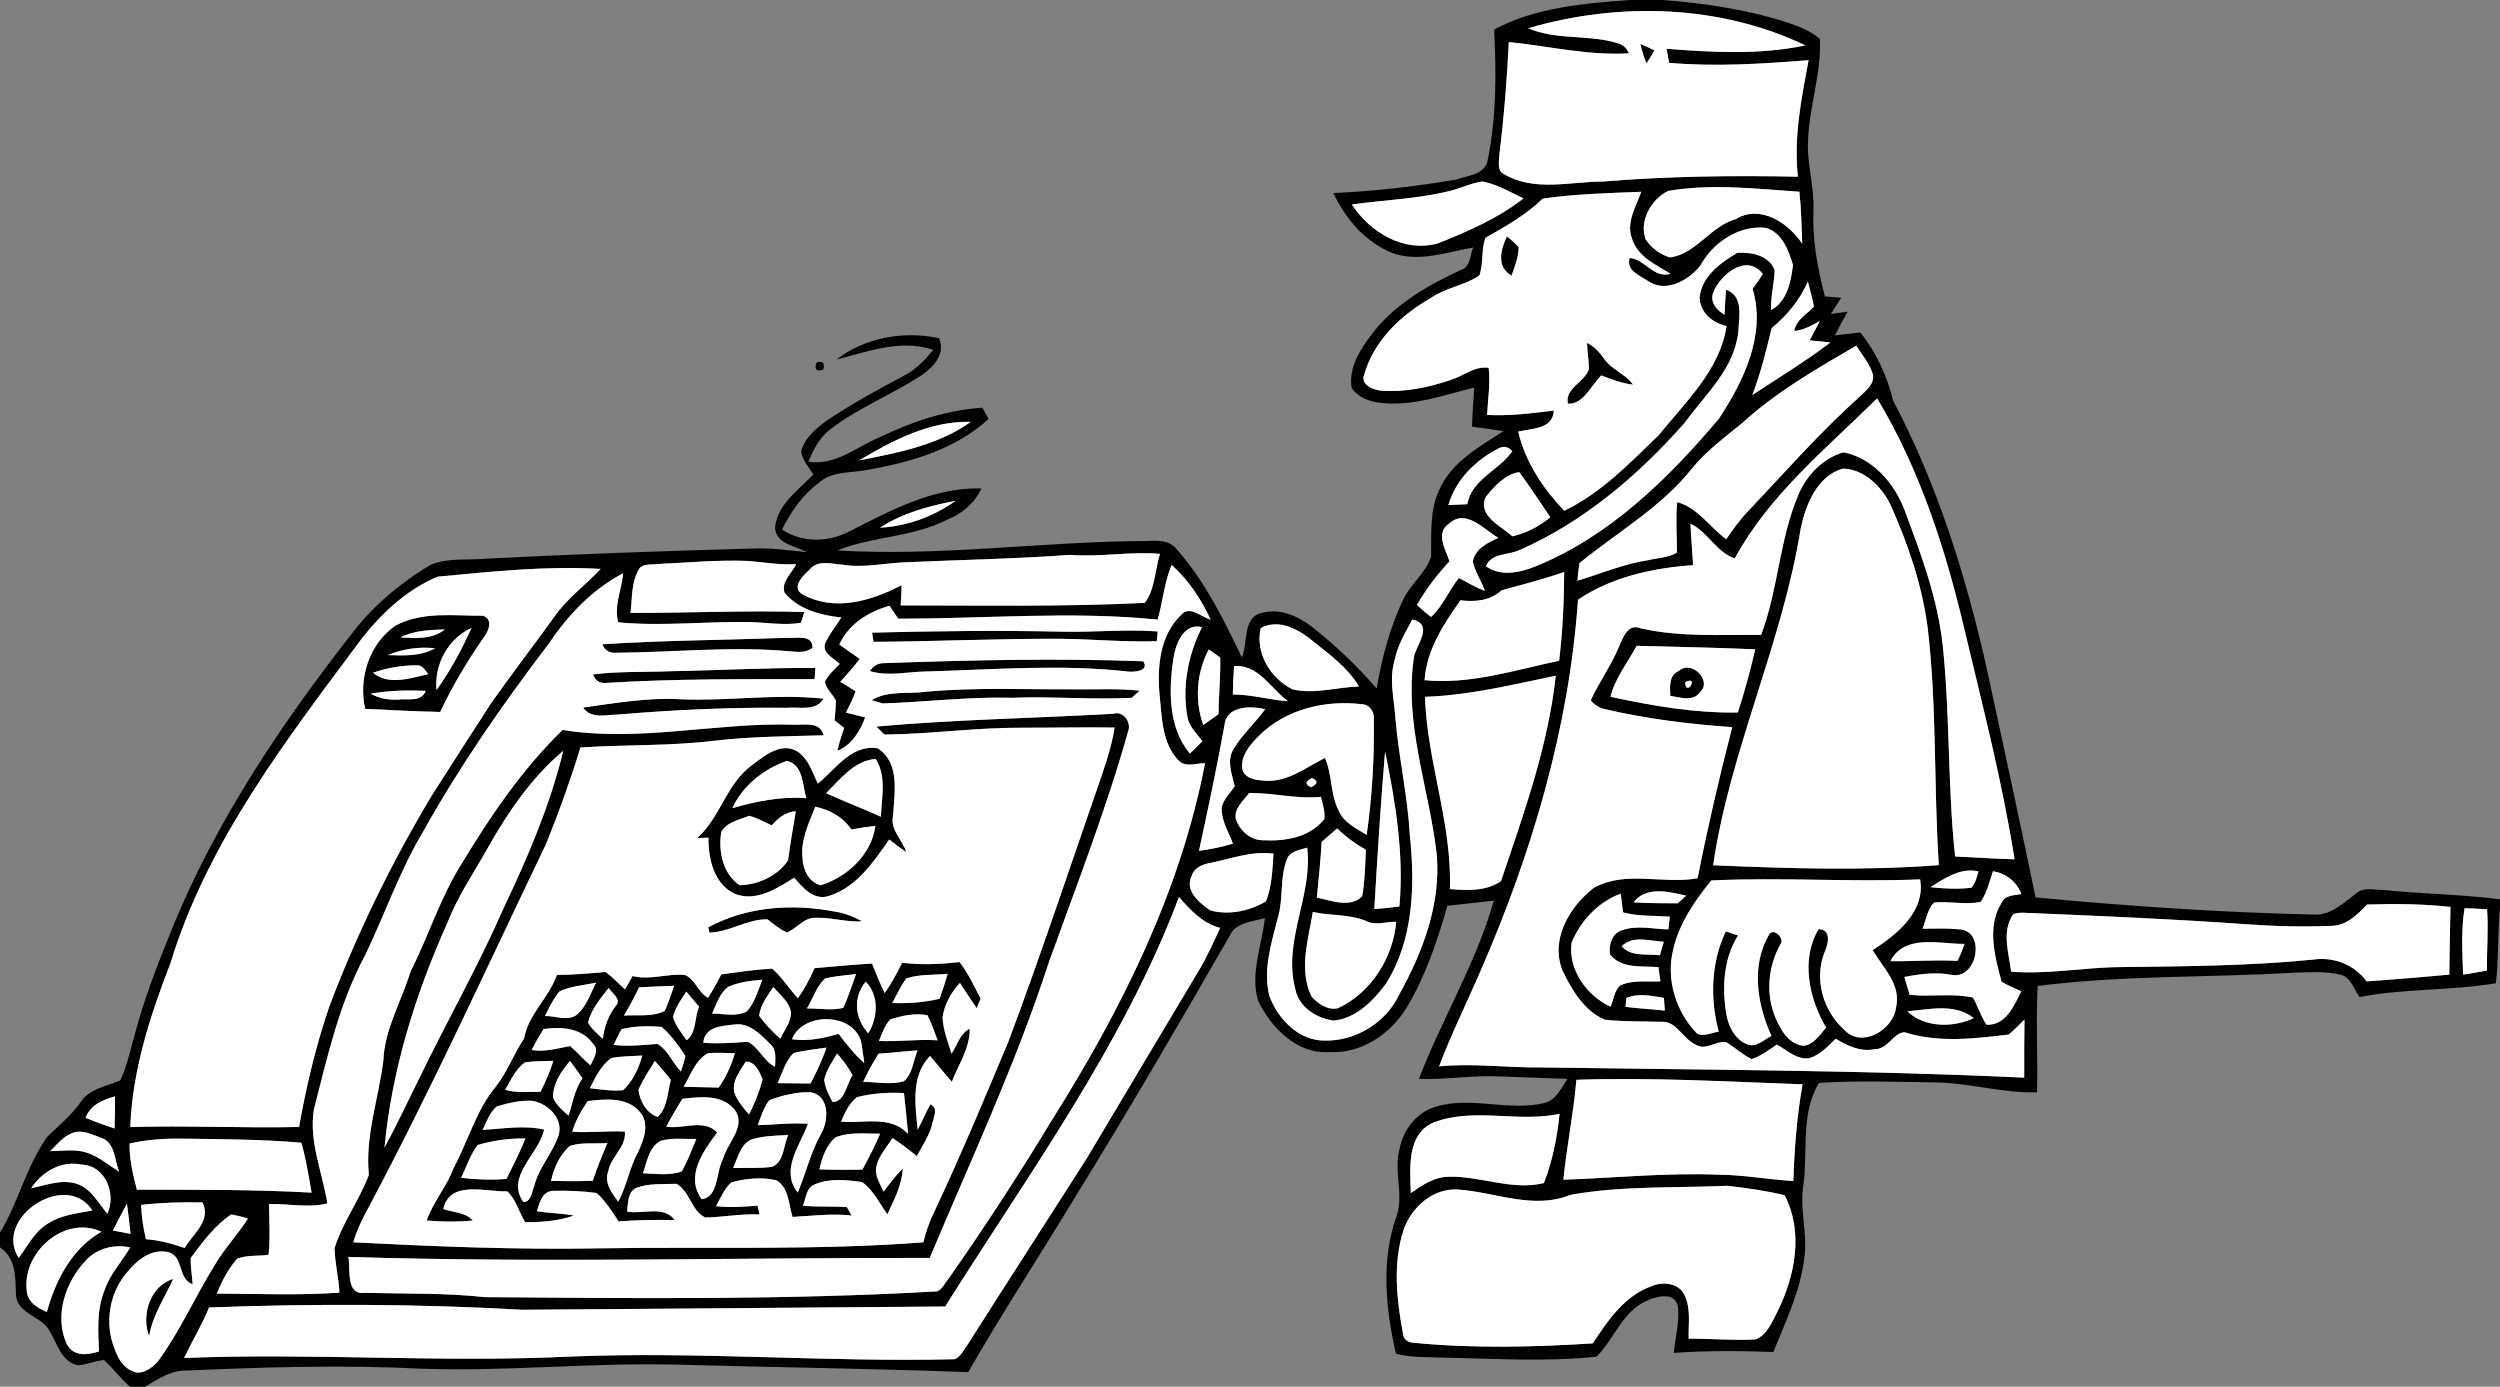 <?xml version="1.0" encoding="UTF-8" ?>
<!DOCTYPE svg PUBLIC "-//W3C//DTD SVG 1.1//EN" "http://www.w3.org/Graphics/SVG/1.1/DTD/svg11.dtd">
<svg width="521pt" height="289pt" viewBox="0 0 521 289" version="1.1" xmlns="http://www.w3.org/2000/svg">
<rect x="0" y="0" width="521" height="289" fill="#808080" stroke="none"/>
<g id="#010101ff">
<path fill="#010101" opacity="1.00" d=" M 339.52 0.00 L 346.45 0.00 C 355.22 0.67 364.00 1.95 372.38 4.66 C 374.82 5.47 377.30 6.42 379.27 8.12 C 379.60 15.19 377.11 21.98 376.81 28.99 C 376.46 34.03 378.19 38.93 377.91 43.98 C 377.70 50.01 378.77 55.97 380.31 61.78 C 381.44 61.87 382.57 61.96 383.71 62.05 C 382.99 63.17 382.26 64.29 381.55 65.42 C 382.43 65.30 384.17 65.07 385.05 64.95 C 384.13 66.58 383.24 68.22 382.40 69.89 C 384.16 69.70 385.93 69.49 387.70 69.28 C 391.00 73.48 393.26 78.28 394.51 83.46 C 403.82 101.09 409.79 120.27 414.12 139.68 C 417.55 155.45 420.95 171.22 424.21 187.02 C 443.45 188.84 462.74 190.15 482.06 190.59 C 485.71 190.86 488.38 188.17 491.07 186.15 C 492.65 184.77 494.89 185.52 496.78 185.48 C 504.84 186.30 512.96 186.38 521.00 187.41 L 521.00 189.38 C 520.50 194.54 520.76 199.75 520.14 204.91 C 510.72 206.49 501.10 205.98 491.70 207.78 C 490.56 206.14 489.93 203.65 487.75 203.12 C 484.57 202.35 481.27 202.63 478.04 202.71 C 460.25 203.77 442.37 203.21 424.66 205.47 C 424.25 212.86 424.72 220.25 424.52 227.64 C 417.26 227.86 410.22 225.59 402.97 225.57 C 395.01 225.47 387.02 225.15 379.08 225.68 C 375.21 232.04 376.78 239.84 375.84 246.88 C 374.98 251.95 376.74 257.00 376.04 262.07 C 375.20 269.00 372.16 275.37 369.56 281.76 C 362.64 281.49 355.72 281.47 348.81 281.94 C 349.10 278.75 350.06 275.57 349.68 272.36 C 349.19 269.13 345.20 270.10 343.14 271.10 C 338.08 273.34 336.41 279.07 332.71 282.73 C 322.18 283.85 311.55 283.12 300.98 282.94 C 297.62 282.78 294.19 282.98 290.91 282.11 C 288.76 272.71 287.74 262.46 291.12 253.21 C 292.52 248.77 290.43 244.07 291.64 239.58 C 292.39 235.40 295.34 231.62 299.54 230.53 C 306.83 228.48 314.44 231.63 321.77 229.89 C 324.27 229.32 325.36 226.76 326.66 224.84 C 321.88 224.63 317.09 224.52 312.32 224.32 C 306.77 224.06 301.25 225.04 295.70 224.84 C 300.52 212.30 307.64 200.70 311.31 187.70 C 308.08 188.04 304.86 188.42 301.64 188.76 C 299.52 196.11 297.08 203.48 293.10 210.06 C 289.71 215.56 283.63 219.65 276.99 219.25 C 270.26 219.71 264.96 214.20 262.22 208.63 C 260.45 202.93 263.00 197.04 263.59 191.33 C 260.92 192.10 257.46 192.21 256.19 195.15 C 245.75 213.30 235.23 231.40 224.22 249.21 C 216.80 261.49 208.93 273.50 201.78 285.95 C 181.53 285.21 161.25 284.94 140.98 284.39 C 123.31 283.94 105.70 285.84 88.04 285.25 C 71.69 284.40 55.30 284.91 38.95 285.62 C 35.66 285.50 32.92 287.43 30.21 289.00 L 27.08 289.00 C 25.13 287.28 23.58 285.17 21.67 283.42 C 19.84 283.63 18.12 284.36 16.28 284.53 C 12.86 283.88 11.94 280.07 10.40 277.48 C 8.82 274.24 3.54 273.93 3.33 269.83 C 3.18 266.21 3.39 262.25 0.00 259.95 L 0.00 256.90 C 3.86 250.50 5.50 242.96 9.89 236.86 C 12.28 234.57 14.86 232.44 16.78 229.71 C 18.64 226.84 22.20 226.43 25.07 225.13 C 26.46 222.24 27.09 219.06 27.97 215.99 C 29.96 208.37 32.82 201.02 35.78 193.73 C 45.13 170.69 59.21 149.96 74.52 130.51 C 78.76 125.39 84.01 121.15 89.69 117.73 C 93.24 116.21 97.26 116.78 101.03 116.44 C 119.87 115.47 138.72 114.81 157.58 114.29 C 161.10 114.20 164.59 114.72 168.09 115.06 C 165.71 113.73 161.70 113.38 161.52 109.98 C 161.95 105.14 166.39 102.14 169.50 98.89 C 168.57 97.33 167.17 95.89 166.97 94.03 C 167.73 91.17 170.18 89.17 172.49 87.51 C 177.58 84.13 182.95 81.18 188.35 78.32 C 190.83 77.06 192.75 75.02 194.51 72.91 C 187.68 70.62 180.90 73.27 174.30 74.94 C 180.24 70.33 188.41 68.89 195.67 70.48 C 197.15 73.61 194.59 76.51 192.13 78.14 C 186.04 82.17 179.12 84.86 173.28 89.28 C 170.91 90.97 169.55 93.60 168.45 96.21 C 174.28 97.15 178.78 92.86 183.85 90.89 C 190.42 87.72 197.42 85.46 204.73 84.96 C 205.05 85.55 205.70 86.72 206.02 87.31 C 199.13 93.64 189.84 96.32 180.83 97.92 C 177.41 98.61 173.42 98.10 170.65 100.62 C 167.26 103.12 164.82 106.62 162.97 110.36 C 167.10 113.11 172.49 113.04 176.84 110.83 C 185.47 106.45 194.55 101.48 204.52 101.80 C 203.09 104.89 200.45 107.11 197.31 108.34 C 190.17 111.99 181.88 111.74 174.51 114.71 C 195.38 115.98 216.19 113.00 237.04 112.76 C 239.63 112.91 242.85 112.03 244.89 114.09 C 250.93 120.80 254.96 128.94 258.80 137.02 C 260.12 133.96 258.89 128.40 263.15 127.69 C 266.82 126.74 270.53 128.40 273.40 130.62 C 278.29 134.46 282.81 138.77 286.89 143.48 C 288.00 136.96 289.73 130.52 292.62 124.55 C 294.20 121.50 297.21 119.30 298.24 115.97 C 298.32 111.28 297.89 106.36 299.99 102.00 C 302.52 96.25 308.29 93.13 313.30 89.86 C 311.12 89.50 308.94 89.21 306.76 88.91 C 306.85 86.19 307.07 83.48 307.23 80.77 C 300.93 82.33 294.59 84.67 287.99 83.98 C 285.60 83.77 283.08 82.92 281.68 80.85 C 281.01 76.73 283.38 72.92 285.77 69.79 C 290.45 63.52 297.38 59.55 304.34 56.30 C 306.45 55.74 306.31 53.25 307.01 51.58 C 301.53 52.54 295.80 54.68 290.28 52.78 C 284.62 50.53 280.41 45.66 277.87 40.23 C 286.44 39.85 295.00 38.87 303.45 37.42 C 305.72 36.61 309.19 36.47 309.96 33.72 C 311.87 24.67 311.85 15.35 311.37 6.16 C 319.93 1.56 329.98 0.71 339.52 0.00 M 318.48 5.89 C 324.36 8.42 331.01 7.13 337.06 8.98 C 338.19 9.27 338.99 9.99 339.47 11.11 C 331.05 11.63 322.77 9.60 314.44 8.77 C 314.05 16.56 313.45 24.34 312.49 32.08 C 312.46 33.48 311.83 35.59 313.50 36.32 C 319.75 40.00 327.23 37.85 334.04 37.83 C 347.56 36.72 361.12 36.54 374.68 36.82 C 373.77 28.64 375.41 20.55 376.91 12.55 C 367.24 13.29 357.52 13.96 347.83 13.09 C 347.71 12.36 347.45 10.90 347.32 10.17 C 356.97 10.91 366.69 11.46 376.24 9.46 C 358.41 0.93 337.27 0.38 318.48 5.89 M 301.99 39.84 C 295.35 41.45 288.48 41.68 281.73 42.61 C 285.54 48.46 292.61 52.71 299.71 50.70 C 305.93 48.20 312.19 45.52 317.49 41.34 C 314.70 40.04 311.99 38.39 308.93 37.82 C 306.53 38.17 304.34 39.28 301.99 39.84 M 347.64 39.79 C 344.13 41.52 341.60 45.94 342.91 49.82 C 344.07 51.63 345.95 53.04 348.02 53.65 C 353.50 52.91 356.41 47.17 361.69 45.68 C 366.82 42.54 372.66 46.41 375.58 50.78 C 375.44 47.17 375.39 43.55 374.99 39.96 C 365.90 39.34 356.70 38.23 347.64 39.79 M 321.49 41.40 C 318.00 44.83 313.74 47.18 309.55 49.58 C 308.67 52.10 309.17 54.88 308.32 57.40 C 305.23 59.53 301.25 59.93 298.16 62.13 C 291.92 65.66 286.29 71.05 284.28 78.12 C 283.47 80.25 286.33 81.31 287.98 81.43 C 292.83 81.76 297.70 80.74 302.29 79.19 C 304.96 78.38 307.27 76.24 310.24 76.65 C 310.61 79.93 310.08 83.20 309.91 86.47 C 314.57 86.71 319.20 86.15 323.81 85.55 C 323.67 89.48 319.19 89.27 316.40 89.94 C 317.86 96.27 321.56 101.78 325.98 106.44 C 333.67 102.77 339.64 96.51 345.69 90.67 C 351.26 83.74 358.42 77.15 359.82 67.94 C 356.90 67.30 354.30 65.18 354.19 62.01 C 354.62 57.61 358.54 54.75 362.06 52.70 C 364.96 52.47 368.71 53.23 369.84 56.30 C 369.76 59.08 368.98 61.81 369.09 64.62 C 372.47 62.80 373.23 58.69 373.66 55.22 C 372.72 52.16 371.40 48.44 367.97 47.48 C 362.38 46.89 356.95 50.56 354.35 55.36 C 351.91 58.42 347.16 61.14 343.44 58.57 C 341.73 57.37 338.82 56.40 339.63 53.77 C 342.86 54.02 344.53 58.08 348.19 57.06 C 345.10 55.21 341.31 53.52 340.13 49.80 C 338.81 46.39 340.92 43.09 342.04 39.97 C 335.19 40.25 328.28 40.41 321.49 41.40 M 356.97 61.15 C 356.41 63.18 357.81 64.62 359.39 65.60 C 359.47 63.86 359.57 62.12 359.70 60.38 C 363.40 61.64 362.42 65.96 362.28 68.99 C 361.55 76.75 355.42 82.15 351.10 88.10 C 341.45 99.03 330.05 108.78 316.59 114.67 C 314.27 115.73 310.80 115.21 309.67 118.01 C 312.76 120.22 316.69 119.35 319.95 118.05 C 335.41 111.80 347.65 99.77 358.25 87.22 C 363.39 79.37 368.09 69.74 365.24 60.18 C 365.98 59.17 366.75 58.17 367.35 57.07 C 363.92 52.68 358.33 57.33 356.97 61.15 M 369.22 68.38 C 368.07 73.08 366.92 77.79 365.19 82.32 C 370.64 78.71 376.25 75.33 381.45 71.37 C 380.37 71.26 378.21 71.03 377.13 70.92 C 377.84 69.57 378.58 68.24 379.27 66.88 C 377.59 67.84 375.88 68.81 373.91 68.97 C 374.33 66.60 376.53 65.52 378.02 63.90 C 377.71 62.14 377.20 60.42 376.76 58.69 C 375.08 62.53 372.41 65.72 369.22 68.38 M 363.12 88.13 C 359.49 91.12 355.63 93.92 352.64 97.60 C 346.22 105.71 337.07 110.88 329.17 117.35 C 328.96 118.57 328.81 119.79 328.74 121.03 C 333.66 119.52 338.46 117.48 343.59 116.72 C 345.54 116.23 347.71 116.22 349.47 115.16 C 349.48 111.65 349.18 108.14 349.53 104.64 C 353.79 105.78 356.32 109.86 359.74 112.38 C 361.17 110.30 362.64 108.24 364.40 106.43 C 372.00 98.38 379.31 90.03 387.58 82.64 C 388.85 81.40 390.65 80.07 390.32 78.05 C 389.66 75.79 388.07 73.99 386.83 72.05 C 378.58 76.85 370.20 81.66 363.12 88.13 M 361.53 116.37 C 357.69 115.12 355.94 110.87 352.29 109.14 C 352.42 112.02 352.69 114.89 352.83 117.78 C 344.44 118.38 335.94 120.21 328.86 124.97 C 326.99 151.84 319.19 177.96 308.46 202.55 C 305.63 209.12 302.43 215.54 299.91 222.23 C 306.94 221.53 313.98 222.53 321.02 222.45 C 354.63 222.95 388.26 223.01 421.85 224.58 C 421.84 220.54 421.83 216.51 421.90 212.48 C 420.80 213.52 419.79 214.66 418.60 215.60 C 411.44 216.47 403.90 217.36 396.90 215.12 C 394.49 215.28 393.40 218.72 390.76 218.63 C 387.80 219.30 385.03 217.98 382.58 216.47 C 380.91 218.07 379.28 219.89 376.98 220.55 C 374.41 220.83 372.38 218.87 370.30 217.69 C 368.62 218.81 366.98 220.10 365.03 220.72 C 363.13 219.79 361.58 218.32 359.80 217.23 C 357.68 216.75 355.47 219.09 353.39 217.70 C 350.66 216.51 349.37 212.63 346.07 212.95 C 342.18 212.81 338.27 212.95 334.40 212.50 C 330.12 210.63 327.56 206.30 325.62 202.26 C 323.02 195.77 327.07 189.00 332.10 185.06 C 338.73 181.29 346.62 184.35 353.78 183.03 C 355.86 172.46 358.30 161.98 360.99 151.55 C 352.00 150.91 343.05 149.80 334.27 147.75 C 333.16 147.45 332.24 146.84 331.52 145.93 C 333.31 142.04 335.87 138.54 337.49 134.55 C 338.26 132.73 339.37 129.87 341.90 130.94 C 350.14 132.80 358.63 132.25 367.01 132.32 C 370.62 122.78 370.81 112.32 374.86 102.92 C 376.59 98.93 379.92 95.52 384.15 94.25 C 390.19 95.43 394.65 100.52 396.82 106.05 C 400.24 115.20 403.74 124.46 404.84 134.23 C 406.42 148.94 405.86 163.78 407.45 178.49 C 411.58 178.68 415.70 178.96 419.83 179.08 C 417.34 163.27 413.34 147.77 409.64 132.23 C 405.65 115.14 400.29 98.14 391.19 83.03 C 380.63 93.47 368.71 103.10 361.53 116.37 M 179.06 95.94 C 187.10 94.35 195.48 92.79 202.30 87.92 C 193.84 87.69 186.12 91.73 179.06 95.94 M 312.39 93.40 C 307.56 95.87 303.37 99.92 301.85 105.25 C 303.15 105.19 304.46 105.13 305.77 105.08 C 306.75 99.81 312.38 98.06 315.17 94.04 C 314.36 93.12 313.43 92.90 312.39 93.40 M 309.62 103.59 C 307.86 107.53 312.86 109.60 315.16 111.77 C 318.10 111.09 320.78 109.73 323.08 107.78 C 320.93 104.65 318.88 101.44 316.61 98.40 C 313.73 98.77 311.38 101.37 309.62 103.59 M 375.28 110.06 C 371.47 134.04 360.54 156.29 357.02 180.32 C 372.68 180.99 388.40 181.49 404.05 180.29 C 402.97 163.91 403.66 147.43 401.76 131.11 C 400.62 122.05 397.64 113.35 393.91 105.05 C 392.04 101.31 388.44 97.76 384.06 97.66 C 378.74 99.15 376.33 105.12 375.28 110.06 M 183.41 109.97 C 189.06 109.66 194.54 107.65 199.14 104.37 C 193.66 105.43 188.13 106.88 183.41 109.97 M 302.05 109.08 C 299.05 111.01 301.25 114.48 302.08 116.99 C 299.48 119.75 297.20 122.79 295.29 126.07 C 296.23 126.95 297.20 127.78 298.21 128.58 C 300.71 126.32 301.92 123.05 304.03 120.46 C 305.84 121.34 307.52 122.48 309.45 123.13 C 308.70 121.06 307.42 119.20 306.93 117.05 C 307.41 114.36 310.02 113.09 312.26 112.09 C 309.29 110.39 305.49 105.93 302.05 109.08 M 188.93 117.17 C 184.45 117.33 179.96 118.43 175.49 117.67 C 173.21 117.52 170.36 116.61 168.70 118.73 C 167.40 119.91 164.82 122.42 167.20 123.83 C 173.83 127.57 181.62 125.23 187.89 121.95 C 187.86 123.35 187.79 124.76 187.70 126.16 C 204.65 126.17 221.64 126.47 238.56 125.64 C 240.71 122.89 240.68 118.75 241.74 115.43 C 235.49 114.89 229.27 116.14 223.01 115.64 C 211.67 116.47 200.29 116.67 188.93 117.17 M 133.00 118.92 C 131.53 121.59 131.78 124.78 131.39 127.72 C 143.47 127.78 155.55 127.15 167.61 127.55 C 167.44 128.11 167.10 129.23 166.93 129.80 C 163.29 130.38 159.61 129.71 155.96 129.63 C 146.92 129.50 137.84 130.56 128.82 129.69 C 127.93 126.23 129.53 122.89 129.87 119.47 C 123.39 122.84 118.29 128.27 114.27 134.28 C 104.79 146.72 95.84 159.59 88.21 173.27 C 83.31 181.44 80.22 190.50 76.11 199.06 C 70.70 209.07 68.22 220.28 65.42 231.21 C 64.33 237.88 67.19 244.29 68.23 250.79 C 64.22 251.80 60.13 250.81 56.07 250.93 C 56.09 254.44 56.35 257.97 55.97 261.49 C 53.80 261.84 51.45 261.48 49.40 262.34 C 47.55 264.46 46.23 266.98 45.20 269.59 C 53.72 269.61 62.23 270.00 70.74 269.38 C 70.59 266.26 69.76 263.19 69.73 260.08 C 71.42 254.70 74.89 250.10 76.87 244.86 C 76.05 236.77 78.90 228.96 79.89 221.03 C 80.14 214.42 83.69 208.66 85.55 202.47 C 89.30 195.10 91.73 187.11 96.15 180.08 C 102.18 170.10 108.84 160.26 117.25 152.12 C 133.14 154.69 149.08 150.57 165.03 151.01 C 167.37 151.20 170.86 150.14 171.66 153.24 C 164.01 153.46 156.35 153.48 148.74 154.39 C 139.52 155.50 130.22 155.16 120.97 155.78 C 118.90 162.58 116.47 169.27 113.82 175.86 C 101.53 201.45 89.78 227.33 76.41 252.39 C 75.28 254.47 74.28 256.62 73.63 258.90 C 90.73 259.77 107.86 260.47 125.00 260.15 C 147.48 259.79 169.99 260.61 192.43 258.90 C 192.95 256.74 193.67 254.63 194.65 252.64 C 200.15 240.96 205.14 229.04 210.12 217.13 C 216.57 199.96 222.35 182.55 228.35 165.22 C 229.87 160.76 231.56 156.31 232.28 151.62 C 225.85 151.53 219.43 151.67 213.00 151.66 C 203.41 151.61 193.87 153.00 184.29 153.08 C 183.88 152.66 183.05 151.83 182.63 151.41 C 199.05 149.95 215.57 149.67 232.03 148.75 C 233.96 148.09 235.63 150.29 235.21 152.04 C 230.61 168.47 224.41 184.39 218.62 200.43 C 211.78 221.56 202.34 241.70 193.76 262.15 C 153.38 262.09 112.96 263.21 72.60 261.94 C 73.09 264.49 71.98 269.97 76.06 269.43 C 84.39 269.65 92.74 269.41 101.04 270.32 C 132.44 270.57 163.89 270.92 195.26 269.12 C 196.39 268.72 196.84 267.45 197.59 266.60 C 205.19 255.75 212.43 244.65 219.28 233.31 C 233.69 210.46 246.00 185.76 251.13 159.06 C 249.31 159.01 247.06 160.03 245.60 158.47 C 242.16 154.91 242.16 149.61 241.67 144.99 C 241.10 139.12 241.67 132.42 246.18 128.11 C 247.92 126.10 250.39 128.62 252.29 129.13 C 250.32 124.87 247.70 120.88 244.17 117.74 C 242.63 121.38 242.34 125.36 241.26 129.13 C 223.29 127.31 205.21 128.97 187.19 128.93 C 186.58 128.03 185.98 127.14 185.37 126.24 C 180.99 127.50 176.86 130.03 174.92 134.32 C 176.33 135.33 177.76 136.32 179.17 137.33 C 177.91 139.00 176.50 140.54 175.11 142.11 C 176.20 142.72 177.26 143.38 178.31 144.08 C 177.77 145.61 176.99 147.05 176.30 148.51 C 177.63 148.84 178.97 149.17 180.30 149.51 C 179.23 152.39 177.50 155.27 174.51 156.47 C 174.87 154.85 175.37 153.26 175.93 151.70 C 175.26 151.18 174.60 150.66 173.94 150.14 C 174.06 148.76 174.15 147.39 174.20 146.01 C 173.54 144.63 172.12 143.61 171.92 142.04 C 172.63 140.59 173.90 139.53 174.99 138.36 C 173.80 137.12 171.30 136.23 171.94 134.11 C 172.82 132.16 174.18 130.49 175.33 128.69 C 171.01 128.22 166.37 127.01 163.50 123.52 C 162.74 121.23 165.03 119.45 165.92 117.57 C 162.60 117.77 159.32 117.20 156.02 116.91 C 149.66 116.64 143.30 117.26 136.95 117.55 C 135.58 117.77 133.66 117.31 133.00 118.92 M 91.21 120.18 C 85.02 122.75 79.85 127.49 75.69 132.69 C 59.96 153.82 43.30 175.21 35.51 200.78 C 31.26 211.71 27.61 223.05 27.15 234.87 C 38.87 234.53 50.60 235.12 62.32 234.86 C 63.84 226.33 65.84 217.88 68.65 209.68 C 74.40 194.50 81.56 179.87 89.89 165.93 C 94.05 159.42 98.21 152.90 102.43 146.42 C 106.69 140.39 111.19 134.53 115.52 128.54 C 118.17 124.70 122.01 121.94 125.18 118.57 C 113.83 117.89 102.49 119.12 91.21 120.18 M 312.91 123.03 C 310.53 125.22 307.44 125.47 304.36 125.11 C 300.81 130.11 297.32 135.44 296.88 141.75 C 306.44 142.69 315.68 139.63 324.92 137.70 C 325.66 131.57 325.94 125.40 325.98 119.22 C 321.68 120.69 317.26 121.83 312.91 123.03 M 262.73 130.89 C 261.57 136.11 264.72 141.32 269.32 143.64 C 273.91 144.76 278.59 143.18 283.22 143.07 C 280.97 139.28 277.40 136.64 274.02 133.94 C 270.94 131.37 266.77 128.77 262.73 130.89 M 294.33 129.11 C 292.86 131.85 291.19 134.58 290.62 137.69 C 289.46 141.56 290.52 145.58 290.79 149.50 C 291.46 157.68 293.35 165.72 293.80 173.93 C 294.92 184.36 294.61 195.79 288.88 204.94 C 286.23 208.54 282.65 212.18 278.00 212.70 C 274.42 212.26 270.67 209.91 269.95 206.15 C 267.25 196.21 273.62 186.66 272.42 176.66 C 270.82 177.16 268.72 177.36 268.14 179.23 C 266.68 183.10 267.50 187.36 266.30 191.28 C 264.95 196.53 263.20 202.05 264.51 207.48 C 266.28 212.34 270.66 216.96 276.18 216.85 C 282.47 216.98 288.76 213.15 291.49 207.46 C 296.47 198.52 300.33 188.42 299.41 178.01 C 297.83 164.19 292.42 150.53 294.75 136.46 C 295.57 133.94 298.64 130.07 294.33 129.11 M 244.54 137.17 C 243.55 143.82 243.42 151.60 247.98 157.05 C 248.85 156.20 249.72 155.35 250.57 154.48 C 249.42 152.84 247.73 151.40 247.45 149.32 C 246.30 142.98 247.64 136.41 250.49 130.70 C 246.71 129.73 245.00 134.20 244.54 137.17 M 335.62 145.21 C 344.33 147.09 353.22 148.64 362.16 148.48 C 363.58 144.15 364.76 139.75 365.79 135.32 C 357.56 134.95 349.31 134.82 341.08 134.59 C 339.20 138.09 336.61 141.29 335.62 145.21 M 250.76 151.09 C 251.82 150.34 252.88 149.59 253.94 148.84 C 253.96 144.90 254.40 140.97 254.29 137.03 C 253.69 136.61 252.51 135.76 251.91 135.34 C 249.36 140.12 248.92 145.98 250.76 151.09 M 257.19 138.79 C 257.04 140.76 256.95 142.74 256.92 144.73 C 260.80 144.72 264.55 145.86 268.41 146.13 C 264.79 143.45 262.27 138.46 257.19 138.79 M 296.97 145.22 C 297.40 158.75 302.64 171.69 302.16 185.28 C 305.75 185.58 309.71 185.77 312.81 183.62 C 317.52 169.63 322.61 155.60 324.22 140.82 C 315.20 142.69 306.21 144.90 296.97 145.22 M 262.35 153.36 C 260.44 155.27 258.22 157.81 259.02 160.74 C 259.96 162.52 262.21 162.60 263.97 162.72 C 268.55 162.89 272.23 159.88 276.12 157.96 C 277.69 161.46 277.19 165.55 279.01 168.98 C 280.05 171.48 282.66 172.63 284.81 174.00 C 285.95 166.06 286.42 158.04 286.30 150.02 C 286.52 148.53 285.48 146.80 283.88 146.77 C 276.26 145.82 267.88 147.78 262.35 153.36 M 255.17 151.22 C 253.59 159.96 251.74 168.64 249.87 177.31 C 252.27 177.01 254.63 176.50 256.95 175.81 C 256.02 173.30 254.39 170.87 254.63 168.08 C 255.11 166.45 256.40 165.23 257.33 163.85 C 256.72 161.33 255.57 158.52 257.08 156.08 C 258.89 153.03 261.60 150.65 263.67 147.79 C 260.61 147.07 255.49 147.06 255.17 151.22 M 101.67 176.68 C 98.79 181.83 95.41 186.74 93.26 192.27 C 86.59 207.13 81.67 222.88 80.13 239.15 C 82.63 234.60 84.78 229.89 87.11 225.25 C 92.97 213.12 99.64 201.39 105.05 189.04 C 110.03 178.54 114.64 167.79 117.38 156.47 C 110.80 162.03 105.87 169.22 101.67 176.68 M 288.65 156.64 C 287.73 167.56 287.05 178.51 286.41 189.45 C 288.15 189.31 289.89 189.14 291.63 188.91 C 292.62 178.08 290.83 167.22 288.65 156.64 M 273.39 162.14 C 271.98 162.85 271.93 163.49 273.24 164.06 C 274.67 163.35 274.72 162.71 273.39 162.14 M 260.32 165.26 C 259.11 166.92 256.98 168.57 257.60 170.89 C 258.46 173.12 260.53 175.04 263.01 175.10 C 267.63 175.37 272.94 174.59 275.98 170.70 C 276.18 169.11 275.65 167.57 275.27 166.06 C 270.25 166.58 265.33 165.19 260.32 165.26 M 275.43 175.45 C 275.21 179.33 274.82 183.19 274.43 187.06 C 277.41 187.66 281.43 189.31 283.89 186.76 C 284.43 183.57 284.51 180.32 284.64 177.09 C 282.46 175.86 280.45 174.39 278.66 172.65 C 277.58 173.59 276.51 174.53 275.43 175.45 M 252.07 179.86 C 250.55 180.17 248.87 180.84 248.38 182.47 C 246.76 185.57 249.97 188.23 252.29 189.76 C 256.18 190.75 260.41 189.86 263.83 187.84 C 265.07 184.69 265.17 181.24 265.40 177.91 C 260.82 177.26 256.49 179.01 252.07 179.86 M 402.33 184.89 C 405.14 185.20 408.00 185.33 410.82 185.01 C 411.67 184.06 411.97 182.80 412.32 181.60 C 408.56 180.76 405.34 182.98 402.33 184.89 M 415.34 181.56 C 414.60 183.73 414.10 186.04 412.77 187.95 C 409.60 188.62 406.32 187.78 403.11 188.08 C 401.61 189.48 401.46 191.74 400.64 193.54 C 403.09 193.53 405.55 193.40 408.00 193.66 C 413.81 193.53 412.34 203.74 407.05 203.22 C 403.66 202.52 400.23 202.95 396.87 203.60 C 397.23 204.84 397.60 206.07 397.98 207.31 C 402.35 207.81 406.85 206.92 411.16 207.90 C 412.22 209.72 412.79 211.79 413.99 213.55 C 418.04 213.73 419.71 209.60 421.23 206.59 C 419.84 205.93 418.42 205.38 417.12 204.60 C 415.72 199.33 413.99 193.06 417.15 188.11 C 417.90 186.47 419.76 186.64 421.25 186.30 C 420.22 183.71 418.10 182.02 415.34 181.56 M 356.63 183.49 C 353.17 187.76 349.93 192.44 348.70 197.88 C 347.14 204.06 349.25 210.87 353.67 215.40 C 355.08 216.13 356.71 215.17 358.19 215.01 C 356.34 208.10 356.56 200.63 359.65 194.10 C 360.50 194.38 361.35 194.66 362.20 194.95 C 359.16 199.85 358.86 205.77 359.76 211.33 C 360.22 213.94 361.60 216.73 364.24 217.69 C 366.12 218.30 367.61 216.62 369.18 215.89 C 366.18 209.37 364.88 201.24 368.66 194.78 C 369.66 193.16 372.00 195.67 371.05 196.79 C 368.08 202.00 367.85 208.81 370.97 214.01 C 371.94 215.97 373.62 217.77 375.92 217.94 C 378.04 217.64 379.25 215.64 380.55 214.16 C 377.01 208.09 375.20 199.98 379.00 193.62 C 381.68 193.73 381.05 196.63 380.30 198.31 C 377.99 203.88 379.87 210.64 384.34 214.59 C 387.92 218.58 394.62 214.62 395.14 209.93 C 396.25 205.24 392.43 201.68 390.25 198.01 C 395.25 194.78 401.30 190.00 400.15 183.27 C 385.64 183.85 371.13 182.80 356.63 183.49 M 340.44 188.04 C 343.50 188.24 346.56 188.24 349.63 188.25 C 350.23 187.74 350.81 187.21 351.37 186.66 C 347.82 185.80 343.03 184.64 340.44 188.04 M 327.52 196.46 C 326.75 202.04 330.67 207.51 335.64 209.80 C 336.28 208.35 336.40 206.57 337.57 205.42 C 340.18 204.12 343.22 204.68 346.03 204.51 C 345.89 203.52 345.75 202.53 345.61 201.55 C 342.16 201.27 337.94 201.96 335.51 198.90 C 335.26 196.97 335.84 194.63 337.88 193.91 C 341.03 192.73 344.43 193.61 347.68 193.69 C 347.76 193.02 347.91 191.70 347.99 191.03 C 344.73 190.79 341.42 191.01 338.24 190.14 C 338.12 189.16 337.88 187.21 337.76 186.24 C 333.13 187.91 329.35 191.93 327.52 196.46 M 196.98 272.28 C 167.63 272.51 138.28 272.75 108.93 272.96 C 87.18 271.72 65.34 271.66 43.57 272.48 C 42.09 276.11 40.05 279.47 38.36 283.00 C 65.22 281.91 92.09 284.02 118.95 282.70 C 145.60 281.61 172.26 283.91 198.91 283.26 C 200.19 282.81 200.72 281.42 201.51 280.43 C 209.78 267.40 218.17 254.45 226.46 241.43 C 234.20 228.50 241.87 215.53 249.63 202.60 C 251.44 199.66 252.82 196.50 254.28 193.38 C 250.64 192.43 248.08 189.68 245.70 186.95 C 234.07 217.81 214.38 244.55 196.98 272.28 M 493.31 188.51 C 491.32 190.54 489.13 192.83 486.08 192.94 C 480.06 193.20 474.02 193.05 468.01 192.61 C 453.34 191.56 438.66 190.94 423.97 190.31 C 422.50 190.34 420.96 189.97 419.56 190.52 C 417.07 194.10 418.65 198.56 419.11 202.49 C 426.74 203.12 434.32 201.58 441.94 201.54 C 455.31 201.37 468.70 201.30 482.03 199.98 C 486.30 199.34 490.64 201.00 493.20 204.52 C 498.95 204.10 504.70 203.65 510.44 203.11 C 510.46 198.41 510.60 193.71 510.68 189.01 C 504.91 188.37 499.10 188.31 493.31 188.51 M 513.62 189.27 C 512.86 193.85 513.17 198.49 513.31 203.11 C 514.97 202.85 516.63 202.57 518.29 202.25 C 518.21 197.99 518.62 193.74 518.30 189.49 C 516.73 189.39 515.18 189.31 513.62 189.27 M 273.59 190.06 C 272.66 195.83 270.61 202.07 273.32 207.67 C 274.64 209.17 276.78 210.64 278.85 210.10 C 285.76 206.85 290.30 199.64 290.97 192.11 C 289.05 192.05 287.04 192.80 285.20 192.17 C 281.58 190.41 277.43 190.94 273.59 190.06 M 337.95 197.20 C 339.91 199.49 343.25 198.69 345.91 199.09 C 346.18 198.14 346.45 197.20 346.73 196.26 C 343.79 196.14 340.34 194.83 337.95 197.20 M 393.96 200.31 C 398.62 200.38 403.27 199.98 407.93 200.25 C 408.52 199.11 409.00 197.94 409.39 196.71 C 404.20 196.76 396.94 194.56 393.96 200.31 M 338.94 207.97 C 338.90 208.43 338.81 209.36 338.77 209.83 C 341.49 210.17 344.23 210.31 346.95 210.60 C 346.90 209.94 346.81 208.63 346.76 207.97 C 344.20 207.52 341.44 206.93 338.94 207.97 M 397.50 210.76 C 401.10 214.20 407.06 214.20 411.33 212.17 C 407.35 209.03 402.10 210.37 397.50 210.76 M 328.52 225.03 C 327.93 232.01 326.51 238.88 325.81 245.85 C 336.53 245.48 347.24 244.37 357.98 244.80 C 363.26 244.81 368.47 245.83 373.73 246.12 C 373.96 239.37 374.46 232.64 375.65 225.98 C 359.95 225.42 344.23 224.49 328.52 225.03 M 17.83 232.95 C 19.81 233.77 21.83 234.51 23.87 235.18 C 23.95 232.94 23.99 230.71 23.96 228.49 C 21.42 229.17 18.85 230.29 17.83 232.95 M 298.78 233.92 C 293.08 236.36 293.87 243.57 294.01 248.63 C 296.39 246.97 298.97 245.22 302.00 245.23 C 308.64 245.08 315.09 248.16 321.75 246.55 C 323.55 241.92 324.51 237.05 325.01 232.12 C 316.35 234.01 307.17 230.71 298.78 233.92 M 10.46 239.90 C 12.92 239.87 15.43 239.43 17.83 240.13 C 20.45 240.90 22.55 242.74 24.82 244.18 C 23.84 241.71 23.99 237.95 20.93 237.07 C 19.12 236.42 17.17 235.37 15.21 236.08 C 13.22 236.74 11.92 238.49 10.46 239.90 M 27.00 238.31 C 26.94 241.58 27.71 244.77 28.52 247.92 C 40.66 247.96 52.80 247.87 64.93 248.54 C 64.32 245.05 63.78 241.55 62.79 238.14 C 54.55 237.43 46.27 237.41 38.01 237.30 C 34.32 237.24 30.61 237.48 27.00 238.31 M 6.49 247.63 C 9.68 246.99 13.06 245.59 16.29 246.81 C 19.10 247.89 20.52 250.77 22.37 252.94 C 24.30 248.84 21.96 242.87 17.01 242.71 C 12.79 241.81 8.76 244.18 6.49 247.63 M 327.25 249.02 C 319.67 252.14 311.69 248.48 304.00 247.91 C 298.63 247.48 294.01 251.68 292.42 256.55 C 290.28 263.45 291.06 270.80 292.36 277.78 C 292.46 278.94 293.09 279.61 294.27 279.80 C 306.79 281.05 319.39 280.75 331.94 279.96 C 335.05 275.17 338.60 270.01 344.22 268.02 C 346.52 267.01 349.98 267.38 351.08 269.96 C 352.43 272.76 351.83 275.98 351.92 278.98 C 356.57 278.95 361.23 279.40 365.88 279.13 C 368.32 278.14 369.24 275.53 370.40 273.39 C 374.07 265.97 375.93 256.77 371.91 249.09 C 367.99 248.13 363.95 247.58 359.95 247.12 C 349.05 247.62 338.04 247.06 327.25 249.02 M 3.90 262.15 C 5.78 259.64 7.22 256.62 10.01 254.97 C 12.76 253.18 16.10 252.88 19.23 252.27 C 13.84 243.76 -1.48 253.79 3.90 262.15 M 23.54 256.45 C 24.45 256.62 26.29 256.96 27.20 257.13 C 26.98 255.02 26.74 252.93 26.45 250.84 C 25.47 252.70 24.46 254.55 23.54 256.45 M 29.42 251.10 C 29.48 253.51 29.86 255.90 30.42 258.25 C 33.19 258.45 35.87 259.17 38.48 260.08 C 40.22 257.10 44.07 254.42 42.20 250.59 C 37.94 250.50 33.66 250.61 29.42 251.10 M 48.16 253.10 C 44.72 255.43 42.21 258.85 39.76 262.15 C 39.67 263.99 40.05 265.81 40.15 267.64 C 36.92 266.57 38.40 261.59 34.86 260.90 C 31.29 260.23 28.38 262.80 26.31 265.36 C 22.73 269.64 21.78 275.91 23.88 281.07 C 24.54 282.91 25.54 284.85 27.43 285.67 C 29.40 286.77 31.53 285.21 32.83 283.81 C 37.48 277.53 40.61 270.31 44.72 263.69 C 46.72 260.23 49.54 257.34 51.65 253.95 C 50.50 253.58 49.34 253.30 48.16 253.10 M 5.58 268.96 C 5.70 271.40 7.81 272.53 9.76 273.44 C 11.59 266.81 14.95 260.21 21.15 256.69 C 13.36 253.15 4.59 261.04 5.58 268.96 M 17.79 262.79 C 13.61 267.22 11.27 274.29 13.90 280.05 C 15.23 282.74 18.20 282.45 20.63 281.63 C 20.43 277.33 20.14 272.87 21.82 268.79 C 22.94 265.49 25.40 262.94 27.13 259.97 C 23.75 259.22 20.12 260.18 17.79 262.79 Z" />
<path fill="#010101" opacity="1.00" d=" M 341.85 9.17 C 342.84 9.57 343.81 10.01 344.77 10.49 C 344.31 11.45 343.68 12.32 343.11 13.21 C 342.59 11.90 342.16 10.55 341.85 9.17 Z" />
<path fill="#010101" opacity="1.00" d=" M 314.05 49.25 C 314.92 49.95 315.74 50.70 316.50 51.52 C 316.48 53.58 315.67 55.51 315.02 57.44 C 311.79 55.68 312.73 51.94 314.05 49.25 Z" />
<path fill="#010101" opacity="1.00" d=" M 330.73 71.47 C 332.26 72.15 333.32 73.43 334.29 74.74 C 335.83 77.06 338.73 77.87 340.33 80.16 C 338.02 79.90 335.85 79.06 333.70 78.24 C 331.63 80.26 329.95 84.34 326.75 84.13 C 326.03 80.95 330.22 79.66 331.14 76.94 C 331.10 75.11 330.81 73.30 330.73 71.47 Z" />
<path fill="#010101" opacity="1.00" d=" M 170.12 75.57 C 171.49 75.13 171.97 75.62 171.55 77.04 C 170.17 77.49 169.69 77.00 170.12 75.57 Z" />
<path fill="#010101" opacity="1.00" d=" M 82.40 130.39 C 87.98 127.36 94.61 128.35 100.70 128.32 C 102.81 129.10 101.83 131.53 100.83 132.82 C 97.38 137.75 94.32 142.93 91.74 148.37 C 86.52 148.26 81.31 147.98 76.10 147.73 C 74.65 141.37 76.95 134.16 82.40 130.39 M 83.46 132.83 C 86.58 133.00 90.11 133.30 92.69 131.17 C 89.57 131.28 86.30 131.38 83.46 132.83 M 90.97 143.79 C 93.89 139.78 96.21 135.35 98.28 130.86 C 93.37 133.08 90.47 138.46 90.97 143.79 M 80.83 136.52 C 84.15 136.63 87.69 136.80 90.68 135.10 C 87.33 134.74 83.94 135.22 80.83 136.52 M 77.72 140.21 C 81.02 142.91 85.55 141.33 89.26 140.48 C 88.56 139.71 88.00 138.52 86.77 138.65 C 83.69 138.67 80.62 139.18 77.72 140.21 M 77.23 144.56 C 78.97 145.55 80.97 145.91 82.96 145.79 C 84.99 145.56 87.78 146.38 88.73 143.97 C 84.89 143.81 81.02 143.90 77.23 144.56 Z" />
<path fill="#010101" opacity="1.00" d=" M 181.75 131.84 C 194.83 131.51 207.91 131.35 220.99 131.63 C 227.75 131.83 234.52 131.08 241.26 131.59 C 241.22 132.10 241.13 133.12 241.09 133.63 C 234.40 133.85 227.72 133.19 221.03 133.13 C 208.02 133.06 195.05 133.69 182.04 133.76 C 181.97 133.28 181.82 132.32 181.75 131.84 Z" />
<path fill="#010101" opacity="1.00" d=" M 125.53 134.27 C 138.35 133.43 151.21 133.39 164.05 132.92 C 165.96 133.09 169.32 132.11 169.34 135.00 C 168.07 136.01 166.47 135.91 164.95 135.77 C 152.69 134.59 140.37 135.97 128.08 136.04 C 126.86 136.06 126.01 135.47 125.53 134.27 Z" />
<path fill="#010101" opacity="1.00" d=" M 181.29 139.86 C 181.94 138.80 182.87 138.25 184.07 138.20 C 202.11 137.57 220.19 137.14 238.24 137.81 C 239.67 139.87 236.20 140.13 234.96 139.94 C 221.03 138.38 207.01 139.55 193.05 139.94 C 189.12 139.98 185.15 141.03 181.29 139.86 Z" />
<path fill="#010101" opacity="1.00" d=" M 139.72 139.88 C 149.78 139.72 159.85 139.11 169.92 139.21 C 169.88 139.79 169.81 140.95 169.77 141.53 C 155.19 141.54 140.59 141.43 126.03 142.34 C 124.83 142.36 124.02 141.76 123.59 140.55 C 128.93 139.87 134.34 140.11 139.72 139.88 Z" />
<path fill="#010101" opacity="1.00" d=" M 349.88 139.82 C 352.45 137.46 356.95 141.78 354.27 144.29 C 352.76 146.30 350.14 145.30 348.09 145.04 C 348.02 143.10 347.74 140.75 349.88 139.82 M 351.17 142.19 C 351.41 145.50 354.21 140.56 351.17 142.19 Z" />
<path fill="#010101" opacity="1.00" d=" M 181.64 145.92 C 185.03 143.84 189.20 144.68 192.96 144.16 C 203.28 143.21 213.65 143.71 224.00 143.65 C 228.49 143.72 233.01 143.43 237.49 143.94 C 237.08 144.31 236.26 145.06 235.85 145.43 C 227.58 145.85 219.28 145.09 211.00 145.42 C 201.96 145.17 192.97 146.31 183.95 146.60 C 183.37 146.43 182.22 146.09 181.64 145.92 Z" />
<path fill="#010101" opacity="1.00" d=" M 121.52 147.46 C 128.29 146.51 135.11 145.31 141.97 145.73 C 151.86 146.14 161.77 144.52 171.63 145.61 C 170.02 148.30 166.62 147.26 164.05 147.51 C 152.30 147.38 140.57 147.92 128.86 148.91 C 126.36 148.94 123.22 149.93 121.52 147.46 Z" />
<path fill="#010101" opacity="1.00" d=" M 156.55 159.58 C 159.21 157.56 162.87 154.47 166.27 156.67 C 168.54 158.22 169.29 160.97 170.43 163.31 C 174.16 160.32 177.36 155.12 182.85 155.93 C 187.63 158.84 186.39 165.32 186.12 170.02 C 185.43 172.93 188.07 174.98 188.86 177.56 C 187.63 176.75 186.48 175.84 185.31 174.95 C 182.05 179.63 178.49 184.91 172.78 186.71 C 169.62 187.77 167.33 185.02 165.51 182.91 C 161.87 185.21 157.46 188.07 153.01 186.22 C 148.74 184.12 147.60 178.93 147.64 174.57 C 147.05 174.59 145.89 174.63 145.30 174.65 C 150.09 170.37 151.35 163.49 156.55 159.58 M 172.16 165.31 C 175.93 167.03 179.80 168.49 183.57 170.21 C 183.73 166.17 184.80 161.82 182.49 158.16 C 178.01 158.52 175.11 162.38 172.16 165.31 M 152.63 168.41 C 157.64 166.98 162.81 165.94 168.05 166.34 C 167.16 163.62 167.49 159.41 164.00 158.57 C 159.17 160.25 154.79 163.69 152.63 168.41 M 160.84 172.00 C 159.28 171.31 157.78 170.43 156.12 170.01 C 154.09 170.85 151.48 171.31 150.31 173.37 C 149.69 177.37 150.57 182.05 154.13 184.48 C 157.99 184.40 162.03 182.56 164.23 179.30 C 164.68 175.88 165.26 172.48 165.85 169.08 C 163.73 169.15 162.18 170.50 160.84 172.00 M 167.25 178.90 C 167.33 181.24 168.59 183.91 171.04 184.49 C 176.56 182.76 181.68 178.05 182.43 172.10 C 180.75 172.29 179.08 172.57 177.41 172.86 C 175.66 170.24 172.93 168.77 169.91 168.12 C 168.56 171.56 166.80 175.09 167.25 178.90 Z" />
<path fill="#010101" opacity="1.00" d=" M 147.59 193.26 C 155.55 188.92 165.11 188.27 173.91 189.96 C 175.93 190.27 177.88 191.00 179.67 192.00 C 176.44 192.23 173.31 191.18 170.10 191.27 C 167.62 191.11 166.11 193.44 164.02 194.33 C 162.50 193.68 161.24 192.57 159.93 191.59 C 155.69 191.52 151.93 194.30 147.86 194.35 L 147.59 193.26 Z" />
<path fill="#010101" opacity="1.00" d=" M 169.77 201.75 C 173.76 201.42 177.74 201.04 181.73 200.80 C 182.54 202.87 183.39 204.93 184.36 206.94 C 185.81 204.98 186.89 202.79 188.02 200.64 C 192.01 201.13 196.01 200.94 199.99 200.50 C 201.77 202.82 203.01 205.52 204.37 208.11 C 204.17 208.60 203.75 209.60 203.55 210.09 C 202.32 208.38 201.22 206.59 200.05 204.84 C 198.18 206.87 196.77 209.34 196.43 212.12 C 196.59 214.69 197.52 217.13 198.30 219.57 C 199.51 217.79 200.03 215.42 202.08 214.38 C 202.18 218.41 199.74 221.81 198.37 225.45 C 196.79 223.70 195.37 221.83 193.82 220.07 C 189.78 224.24 190.76 230.20 191.23 235.43 C 192.19 233.70 192.92 231.85 193.90 230.13 C 195.71 230.96 194.44 233.05 194.24 234.42 C 193.60 236.77 192.24 238.82 191.05 240.93 C 189.43 239.60 187.76 238.33 186.01 237.18 C 184.78 239.07 183.18 240.81 182.64 243.05 C 182.19 244.96 183.43 246.66 184.13 248.34 C 185.40 246.70 186.60 244.99 188.13 243.56 C 187.96 246.97 186.34 250.04 184.93 253.06 C 183.26 250.76 182.02 248.03 179.65 246.34 C 176.41 245.89 172.88 245.50 169.79 246.83 C 168.01 247.53 167.95 249.71 167.35 251.25 C 170.39 251.60 173.45 251.31 176.49 251.57 C 176.74 252.00 177.25 252.88 177.50 253.32 C 173.38 252.85 169.28 253.39 165.17 253.61 C 164.33 251.03 164.41 247.48 161.80 245.97 C 158.73 245.25 155.44 245.60 152.42 246.40 C 150.94 247.74 150.18 249.65 149.22 251.36 C 152.10 251.69 155.00 251.50 157.88 251.25 C 157.99 251.71 158.20 252.63 158.30 253.09 C 154.51 252.92 150.77 253.64 147.00 253.74 C 144.11 252.44 143.76 248.27 140.99 246.71 C 138.19 246.83 135.23 246.55 132.58 247.56 C 130.74 248.50 130.92 250.75 130.68 252.50 C 133.96 253.12 138.35 251.12 140.61 254.27 C 136.71 254.18 132.81 254.25 128.91 254.54 C 127.54 252.46 126.21 250.29 124.33 248.62 C 121.30 248.21 118.20 248.08 115.14 248.18 C 112.93 248.35 112.45 250.72 111.88 252.43 C 114.45 252.82 117.05 252.86 119.61 253.32 C 116.37 254.46 112.88 254.72 109.47 254.71 C 108.13 252.63 107.56 249.99 105.72 248.28 C 101.30 248.45 93.72 245.84 92.39 251.97 C 94.47 252.70 96.98 252.58 98.54 254.36 C 95.34 254.68 92.12 254.63 88.91 254.36 C 90.27 250.48 93.07 247.32 94.52 243.45 C 97.55 237.80 99.21 231.38 103.37 226.39 C 105.76 223.33 107.07 219.63 109.22 216.41 C 110.10 211.35 114.39 207.98 116.05 203.17 C 119.41 203.17 122.77 202.85 126.12 202.56 C 127.68 203.54 128.87 204.99 130.25 206.20 C 130.78 205.27 131.31 204.33 131.84 203.40 C 135.46 204.33 139.06 202.83 142.70 203.18 C 144.90 204.01 145.47 206.87 147.57 207.94 C 148.57 206.35 149.44 204.69 150.34 203.05 C 153.86 202.59 157.38 202.04 160.93 201.86 C 162.99 203.65 164.44 206.04 166.29 208.04 C 167.64 206.05 168.80 203.94 169.77 201.75 M 171.94 203.92 C 170.15 205.58 169.43 208.10 168.16 210.16 C 170.68 210.12 173.28 210.66 175.75 210.04 C 176.76 207.74 177.56 205.36 178.40 203.00 C 176.24 203.27 174.05 203.40 171.94 203.92 M 188.85 203.91 C 187.72 205.51 186.89 207.30 185.95 209.02 C 189.27 209.15 192.59 208.92 195.82 208.13 C 196.42 206.41 196.99 204.68 197.50 202.93 C 194.62 203.25 191.61 202.98 188.85 203.91 M 151.71 205.68 C 149.96 207.05 149.28 209.29 148.40 211.24 C 150.79 211.23 153.38 211.94 155.63 210.80 C 157.31 208.94 157.96 206.44 158.87 204.17 C 156.44 204.37 153.95 204.67 151.71 205.68 M 116.61 206.60 C 115.30 208.12 114.47 209.96 113.58 211.74 C 115.80 211.68 118.44 212.96 120.35 211.35 C 122.25 209.60 123.09 207.05 124.21 204.79 C 121.68 205.34 118.97 205.49 116.61 206.60 M 180.41 204.59 C 177.69 207.86 178.15 212.26 180.94 215.34 C 182.96 212.13 183.24 207.41 180.41 204.59 M 122.54 213.04 C 123.23 214.45 124.52 215.41 125.62 216.49 C 125.96 213.92 126.80 211.53 128.44 209.49 C 129.51 208.11 127.42 206.99 126.87 205.87 C 125.14 208.06 123.27 210.28 122.54 213.04 M 133.19 205.76 C 132.23 207.78 131.16 209.74 130.02 211.65 C 132.83 211.42 136.01 212.02 138.56 210.63 C 139.32 208.95 139.86 207.18 140.49 205.44 C 138.05 205.52 135.62 205.64 133.19 205.76 M 161.18 205.68 C 159.95 207.54 158.48 209.39 158.20 211.68 C 159.46 213.45 160.99 215.02 162.61 216.47 C 163.43 214.71 164.86 213.04 164.84 211.00 C 164.50 208.76 162.52 207.34 161.18 205.68 M 143.02 206.65 C 141.94 208.33 140.68 209.99 140.26 211.98 C 140.81 213.79 142.03 215.28 143.11 216.79 C 145.23 215.15 144.66 212.08 145.70 209.81 C 144.81 208.75 143.92 207.69 143.02 206.65 M 185.56 212.43 C 184.35 213.68 183.83 215.38 183.18 216.94 C 187.25 217.11 191.32 216.53 195.40 216.80 C 194.75 215.04 194.15 213.25 193.28 211.58 C 190.70 211.07 188.02 211.65 185.56 212.43 M 165.05 216.57 C 168.35 217.08 171.61 216.33 174.77 215.47 C 176.40 217.61 178.06 219.76 180.12 221.52 C 180.00 220.69 179.76 219.02 179.64 218.18 C 179.08 211.13 167.48 210.44 165.05 216.57 M 113.27 214.46 C 112.39 215.87 111.56 217.32 110.81 218.82 C 113.54 219.27 116.17 218.49 118.82 217.99 C 120.30 219.27 121.53 220.79 123.07 222.00 C 123.69 220.57 125.03 218.83 123.53 217.46 C 121.21 214.21 116.89 213.90 113.27 214.46 M 129.54 214.48 C 128.91 215.53 128.41 216.65 127.88 217.76 C 130.92 218.11 133.97 217.80 137.01 217.55 C 139.22 218.84 140.15 221.51 141.91 223.31 C 142.27 222.25 142.58 221.17 142.84 220.09 C 141.44 217.89 139.86 215.73 137.89 214.01 C 135.12 213.77 132.26 213.81 129.54 214.48 M 146.57 217.31 C 149.66 217.57 152.75 217.32 155.84 217.11 C 158.17 218.26 159.12 221.15 161.52 222.31 C 161.56 220.67 161.91 218.74 160.49 217.54 C 158.47 215.56 156.13 213.05 153.01 213.52 C 150.36 213.82 146.87 213.95 146.57 217.31 M 147.45 219.52 C 144.88 221.01 143.92 224.05 142.48 226.48 C 144.91 226.54 147.35 226.59 149.79 226.65 C 151.29 224.45 152.43 222.04 153.14 219.48 C 151.24 219.47 149.34 219.30 147.45 219.52 M 165.37 219.45 C 163.68 221.17 163.02 223.58 162.07 225.73 C 164.35 225.77 166.63 225.79 168.92 225.80 C 170.20 223.39 171.33 220.89 172.26 218.32 C 169.96 218.65 167.64 218.90 165.37 219.45 M 183.11 219.58 C 181.90 221.46 180.83 223.43 179.88 225.46 C 182.69 225.48 185.60 226.12 188.36 225.34 C 190.21 223.75 190.33 221.03 191.22 218.90 C 188.51 219.08 185.82 219.43 183.11 219.58 M 127.37 220.50 C 125.25 222.05 124.09 224.49 122.94 226.78 C 125.23 227.03 127.54 227.43 129.85 227.20 C 131.93 225.27 133.09 222.66 133.86 219.98 C 131.69 220.10 129.51 220.10 127.37 220.50 M 174.45 219.56 C 173.41 221.31 172.21 223.02 171.76 225.04 C 171.95 226.68 172.74 228.19 173.49 229.64 C 176.03 229.74 176.46 225.85 177.66 224.06 C 176.79 222.42 175.68 220.94 174.45 219.56 M 109.37 221.42 C 107.44 222.82 106.46 225.12 105.28 227.12 C 107.68 227.82 110.20 227.52 112.66 227.53 C 113.67 225.43 114.64 223.30 115.32 221.08 C 113.33 221.14 111.33 221.09 109.37 221.42 M 136.47 221.09 C 135.27 223.07 133.97 225.00 133.06 227.13 C 133.32 229.48 134.71 231.95 137.05 232.78 C 139.18 230.75 139.07 227.69 139.80 225.05 C 138.73 223.69 137.63 222.37 136.47 221.09 M 155.41 221.24 C 154.22 223.20 152.43 225.34 153.07 227.79 C 153.71 229.50 154.93 230.90 156.10 232.27 C 157.26 229.93 158.28 227.49 158.91 224.95 C 158.32 223.41 157.36 221.15 155.41 221.24 M 115.25 228.76 C 115.94 230.30 117.24 231.41 118.47 232.50 C 119.38 229.88 119.72 227.03 121.40 224.73 C 120.55 223.50 119.68 222.29 118.79 221.10 C 116.94 223.27 115.23 225.79 115.25 228.76 M 160.32 229.27 C 159.14 230.81 158.58 232.69 157.92 234.48 C 161.41 234.41 164.89 233.93 168.37 234.20 C 166.74 238.73 162.54 243.85 166.25 248.53 C 167.98 244.45 168.94 240.08 171.16 236.20 C 172.73 233.45 172.87 228.34 168.97 227.62 C 166.03 227.54 163.07 228.25 160.32 229.27 M 178.61 228.64 C 176.96 229.91 176.07 231.87 175.27 233.75 C 179.99 234.18 185.59 232.33 189.24 236.32 C 189.00 233.47 188.68 230.63 188.39 227.79 C 185.12 227.62 181.80 227.83 178.61 228.64 M 103.52 230.59 C 102.03 231.83 101.41 233.77 100.58 235.46 C 104.84 235.26 109.15 234.42 113.39 235.41 C 112.32 240.58 105.28 245.07 109.08 250.52 C 110.78 250.40 110.79 248.40 111.31 247.22 C 112.26 243.32 115.18 240.32 116.42 236.56 C 117.47 233.04 114.03 229.81 110.76 229.40 C 108.30 229.30 105.86 229.88 103.52 230.59 M 122.48 229.47 C 121.14 231.45 119.93 233.54 119.26 235.85 C 122.92 236.12 126.57 235.62 130.23 235.82 C 130.53 239.03 127.33 241.05 126.76 244.08 C 125.86 246.46 127.48 248.64 128.85 250.42 C 130.63 247.11 131.19 243.33 133.00 240.04 C 134.18 237.52 135.46 234.08 133.33 231.70 C 130.63 228.58 126.16 229.02 122.48 229.47 M 142.20 229.00 C 141.04 230.91 139.89 232.82 138.85 234.80 C 142.34 235.37 146.71 233.07 149.46 236.02 C 146.55 239.87 142.74 245.18 146.25 249.92 C 149.84 249.39 149.15 244.26 150.64 241.65 C 151.50 238.19 155.79 234.57 152.95 231.09 C 150.26 228.02 145.82 228.58 142.20 229.00 M 174.05 237.06 C 172.18 238.80 171.29 241.26 170.76 243.70 C 173.74 243.80 176.73 243.80 179.72 243.76 C 181.03 241.31 182.36 238.85 183.41 236.27 C 180.30 236.28 176.98 235.85 174.05 237.06 M 99.57 238.61 C 98.00 240.65 97.20 243.15 96.12 245.46 C 99.25 245.83 102.40 245.94 105.54 245.69 C 106.91 242.90 108.35 240.14 109.51 237.25 C 106.15 237.21 102.80 237.67 99.57 238.61 M 137.71 237.74 C 135.20 239.02 134.86 242.13 133.99 244.51 C 136.68 244.58 139.49 245.07 142.09 244.12 C 143.29 241.97 144.17 239.64 145.11 237.36 C 142.65 237.42 140.10 237.06 137.71 237.74 M 156.53 237.50 C 154.24 238.58 153.76 241.32 152.79 243.41 C 155.48 243.38 158.19 243.49 160.88 243.18 C 163.45 242.13 163.23 238.72 164.27 236.54 C 161.68 236.68 159.02 236.69 156.53 237.50 M 118.77 238.80 C 116.61 240.69 115.44 243.35 114.84 246.10 C 117.74 246.17 120.64 246.19 123.55 246.06 C 124.39 243.37 125.50 240.79 126.58 238.20 C 123.99 238.43 121.26 237.99 118.77 238.80 Z" />
<path fill="#010101" opacity="1.00" d=" M 31.07 278.46 C 29.37 274.07 31.33 267.91 36.09 266.54 C 34.31 270.48 31.80 274.11 31.07 278.46 Z" />
</g>
<g id="#ffffffff">
<path fill="#ffffff" opacity="1.00" d=" M 318.48 5.89 C 337.27 0.38 358.41 0.93 376.24 9.46 C 366.69 11.46 356.97 10.91 347.32 10.17 C 347.45 10.90 347.71 12.36 347.83 13.09 C 357.52 13.96 367.24 13.29 376.91 12.55 C 375.41 20.55 373.77 28.64 374.68 36.82 C 361.12 36.54 347.56 36.72 334.04 37.83 C 327.23 37.85 319.75 40.00 313.50 36.32 C 311.83 35.59 312.46 33.48 312.49 32.08 C 313.45 24.34 314.05 16.56 314.44 8.77 C 322.77 9.60 331.05 11.63 339.47 11.11 C 338.99 9.99 338.19 9.27 337.06 8.98 C 331.01 7.13 324.36 8.42 318.48 5.89 M 341.85 9.17 C 342.16 10.55 342.59 11.90 343.11 13.21 C 343.68 12.32 344.31 11.45 344.77 10.49 C 343.81 10.01 342.84 9.57 341.85 9.17 Z" />
<path fill="#ffffff" opacity="1.00" d=" M 301.99 39.84 C 304.34 39.28 306.53 38.17 308.93 37.82 C 311.99 38.39 314.70 40.04 317.49 41.34 C 312.19 45.52 305.93 48.20 299.71 50.70 C 292.61 52.71 285.54 48.46 281.73 42.61 C 288.48 41.68 295.35 41.45 301.99 39.84 Z" />
<path fill="#ffffff" opacity="1.00" d=" M 347.64 39.79 C 356.70 38.23 365.90 39.34 374.99 39.96 C 375.39 43.55 375.44 47.17 375.58 50.78 C 372.66 46.41 366.82 42.54 361.69 45.68 C 356.41 47.17 353.50 52.91 348.02 53.65 C 345.95 53.04 344.07 51.63 342.91 49.82 C 341.60 45.94 344.13 41.52 347.64 39.79 Z" />
<path fill="#ffffff" opacity="1.00" d=" M 321.49 41.40 C 328.28 40.41 335.19 40.25 342.04 39.97 C 340.92 43.09 338.81 46.39 340.13 49.80 C 341.31 53.52 345.10 55.21 348.19 57.06 C 344.53 58.08 342.86 54.02 339.63 53.77 C 338.82 56.40 341.73 57.37 343.44 58.57 C 347.16 61.14 351.91 58.42 354.35 55.36 C 356.95 50.56 362.38 46.89 367.97 47.48 C 371.40 48.44 372.72 52.16 373.66 55.22 C 373.23 58.69 372.47 62.80 369.09 64.62 C 368.98 61.81 369.76 59.08 369.84 56.30 C 368.71 53.23 364.96 52.47 362.06 52.70 C 358.54 54.75 354.62 57.61 354.19 62.01 C 354.30 65.18 356.90 67.30 359.82 67.94 C 358.42 77.15 351.26 83.74 345.69 90.67 C 339.64 96.51 333.67 102.77 325.98 106.44 C 321.56 101.78 317.86 96.27 316.40 89.94 C 319.19 89.27 323.67 89.48 323.81 85.55 C 319.20 86.15 314.57 86.71 309.91 86.47 C 310.08 83.20 310.61 79.93 310.24 76.65 C 307.27 76.24 304.96 78.38 302.29 79.19 C 297.70 80.74 292.83 81.76 287.98 81.43 C 286.33 81.31 283.47 80.25 284.28 78.12 C 286.29 71.05 291.92 65.66 298.16 62.13 C 301.25 59.93 305.23 59.53 308.32 57.40 C 309.17 54.88 308.67 52.10 309.55 49.58 C 313.74 47.18 318.00 44.83 321.49 41.40 M 314.05 49.25 C 312.73 51.94 311.79 55.68 315.02 57.44 C 315.67 55.51 316.48 53.58 316.50 51.52 C 315.74 50.70 314.92 49.95 314.05 49.25 M 330.73 71.47 C 330.81 73.30 331.10 75.11 331.14 76.94 C 330.22 79.66 326.03 80.95 326.75 84.13 C 329.95 84.34 331.63 80.26 333.70 78.24 C 335.85 79.06 338.02 79.90 340.33 80.16 C 338.73 77.87 335.83 77.06 334.29 74.74 C 333.32 73.43 332.26 72.15 330.73 71.47 Z" />
<path fill="#ffffff" opacity="1.00" d=" M 356.97 61.15 C 358.33 57.33 363.92 52.68 367.35 57.07 C 366.75 58.17 365.98 59.17 365.24 60.18 C 368.09 69.74 363.39 79.37 358.25 87.22 C 347.65 99.77 335.41 111.80 319.95 118.05 C 316.69 119.35 312.76 120.22 309.67 118.01 C 310.80 115.21 314.27 115.73 316.59 114.67 C 330.05 108.78 341.45 99.03 351.10 88.10 C 355.42 82.15 361.55 76.75 362.28 68.99 C 362.42 65.96 363.40 61.64 359.70 60.38 C 359.57 62.12 359.47 63.86 359.39 65.60 C 357.81 64.62 356.41 63.18 356.97 61.15 Z" />
<path fill="#ffffff" opacity="1.00" d=" M 369.22 68.38 C 372.41 65.72 375.08 62.53 376.76 58.69 C 377.20 60.42 377.71 62.14 378.02 63.90 C 376.53 65.52 374.33 66.60 373.91 68.97 C 375.88 68.81 377.59 67.84 379.27 66.88 C 378.58 68.24 377.84 69.57 377.13 70.92 C 378.21 71.03 380.37 71.26 381.45 71.37 C 376.25 75.33 370.64 78.71 365.19 82.32 C 366.92 77.79 368.07 73.08 369.22 68.38 Z" />
<path fill="#ffffff" opacity="1.00" d=" M 363.12 88.13 C 370.20 81.66 378.58 76.85 386.83 72.05 C 388.07 73.99 389.66 75.79 390.32 78.05 C 390.65 80.07 388.85 81.40 387.58 82.64 C 379.31 90.03 372.00 98.38 364.40 106.43 C 362.64 108.24 361.17 110.30 359.74 112.38 C 356.32 109.86 353.79 105.78 349.53 104.64 C 349.18 108.14 349.48 111.65 349.47 115.16 C 347.71 116.22 345.54 116.23 343.59 116.72 C 338.46 117.48 333.66 119.52 328.74 121.03 C 328.81 119.79 328.96 118.57 329.17 117.35 C 337.07 110.88 346.22 105.71 352.64 97.60 C 355.63 93.92 359.49 91.12 363.12 88.13 Z" />
<path fill="#ffffff" opacity="1.00" d=" M 361.53 116.37 C 368.71 103.10 380.63 93.47 391.19 83.03 C 400.29 98.14 405.65 115.14 409.64 132.23 C 413.34 147.77 417.34 163.27 419.83 179.08 C 415.70 178.96 411.58 178.68 407.45 178.49 C 405.86 163.78 406.42 148.94 404.84 134.23 C 403.74 124.46 400.24 115.20 396.82 106.05 C 394.65 100.52 390.19 95.43 384.15 94.25 C 379.92 95.52 376.59 98.93 374.86 102.92 C 370.81 112.32 370.62 122.78 367.01 132.32 C 358.63 132.25 350.14 132.80 341.90 130.94 C 339.37 129.87 338.26 132.73 337.49 134.55 C 335.87 138.54 333.31 142.04 331.52 145.93 C 332.24 146.84 333.16 147.45 334.27 147.75 C 343.05 149.80 352.00 150.91 360.99 151.55 C 358.30 161.98 355.86 172.46 353.78 183.03 C 346.62 184.35 338.73 181.29 332.10 185.06 C 327.07 189.00 323.02 195.77 325.62 202.26 C 327.56 206.30 330.12 210.63 334.40 212.50 C 338.27 212.95 342.18 212.81 346.07 212.95 C 349.37 212.63 350.66 216.51 353.39 217.70 C 355.47 219.09 357.68 216.75 359.80 217.23 C 361.58 218.32 363.13 219.79 365.03 220.72 C 366.98 220.10 368.62 218.81 370.30 217.69 C 372.38 218.87 374.41 220.83 376.98 220.55 C 379.28 219.89 380.91 218.07 382.58 216.47 C 385.03 217.98 387.80 219.30 390.76 218.63 C 393.40 218.72 394.49 215.28 396.90 215.12 C 403.90 217.36 411.44 216.47 418.60 215.60 C 419.79 214.66 420.80 213.52 421.90 212.48 C 421.83 216.51 421.84 220.54 421.85 224.58 C 388.26 223.01 354.63 222.95 321.02 222.45 C 313.98 222.53 306.94 221.53 299.91 222.23 C 302.43 215.54 305.63 209.12 308.46 202.55 C 319.19 177.96 326.99 151.84 328.86 124.97 C 335.94 120.21 344.44 118.38 352.83 117.78 C 352.69 114.89 352.42 112.02 352.29 109.14 C 355.94 110.87 357.69 115.12 361.53 116.37 Z" />
<path fill="#ffffff" opacity="1.00" d=" M 179.06 95.94 C 186.12 91.73 193.84 87.69 202.30 87.92 C 195.48 92.79 187.10 94.35 179.06 95.94 Z" />
<path fill="#ffffff" opacity="1.00" d=" M 312.39 93.40 C 313.43 92.90 314.36 93.12 315.17 94.04 C 312.38 98.06 306.75 99.81 305.77 105.08 C 304.46 105.13 303.15 105.19 301.85 105.25 C 303.37 99.92 307.56 95.87 312.39 93.40 Z" />
<path fill="#ffffff" opacity="1.00" d=" M 309.62 103.59 C 311.38 101.37 313.73 98.77 316.61 98.40 C 318.88 101.44 320.93 104.65 323.08 107.78 C 320.78 109.73 318.10 111.09 315.16 111.77 C 312.86 109.60 307.86 107.53 309.62 103.59 Z" />
<path fill="#ffffff" opacity="1.00" d=" M 375.28 110.06 C 376.33 105.12 378.74 99.15 384.06 97.66 C 388.44 97.76 392.04 101.31 393.91 105.05 C 397.64 113.35 400.62 122.05 401.76 131.11 C 403.66 147.43 402.97 163.91 404.05 180.29 C 388.40 181.49 372.68 180.99 357.02 180.32 C 360.54 156.29 371.47 134.04 375.28 110.06 Z" />
<path fill="#ffffff" opacity="1.00" d=" M 183.41 109.97 C 188.13 106.88 193.66 105.43 199.14 104.37 C 194.54 107.65 189.06 109.66 183.41 109.97 Z" />
<path fill="#ffffff" opacity="1.00" d=" M 302.05 109.08 C 305.49 105.93 309.29 110.39 312.26 112.09 C 310.02 113.09 307.41 114.36 306.93 117.05 C 307.42 119.20 308.70 121.06 309.45 123.13 C 307.52 122.48 305.84 121.34 304.03 120.46 C 301.92 123.05 300.71 126.32 298.21 128.58 C 297.20 127.78 296.23 126.95 295.29 126.07 C 297.20 122.79 299.48 119.75 302.08 116.99 C 301.25 114.48 299.05 111.01 302.05 109.08 Z" />
<path fill="#ffffff" opacity="1.00" d=" M 188.93 117.17 C 200.29 116.67 211.67 116.47 223.01 115.64 C 229.27 116.14 235.49 114.89 241.74 115.43 C 240.68 118.75 240.71 122.89 238.56 125.64 C 221.64 126.47 204.65 126.17 187.70 126.16 C 187.79 124.76 187.86 123.35 187.89 121.95 C 181.62 125.23 173.83 127.57 167.20 123.83 C 164.82 122.42 167.40 119.91 168.70 118.73 C 170.36 116.61 173.21 117.52 175.49 117.67 C 179.96 118.43 184.45 117.33 188.93 117.17 Z" />
<path fill="#ffffff" opacity="1.00" d=" M 133.00 118.92 C 133.66 117.31 135.58 117.77 136.95 117.55 C 143.30 117.26 149.66 116.64 156.02 116.91 C 159.32 117.20 162.60 117.77 165.92 117.57 C 165.03 119.45 162.74 121.23 163.50 123.52 C 166.37 127.01 171.01 128.22 175.33 128.69 C 174.18 130.49 172.82 132.16 171.94 134.11 C 171.30 136.23 173.80 137.12 174.99 138.36 C 173.90 139.53 172.63 140.59 171.92 142.04 C 172.12 143.61 173.54 144.63 174.20 146.01 C 174.15 147.39 174.06 148.76 173.94 150.14 C 174.60 150.66 175.26 151.18 175.93 151.70 C 175.37 153.26 174.87 154.85 174.51 156.47 C 177.50 155.27 179.23 152.39 180.30 149.51 C 178.97 149.17 177.63 148.84 176.30 148.51 C 176.99 147.05 177.77 145.61 178.31 144.08 C 177.26 143.38 176.20 142.72 175.11 142.11 C 176.50 140.54 177.91 139.00 179.17 137.33 C 177.76 136.32 176.33 135.33 174.92 134.32 C 176.86 130.03 180.99 127.50 185.37 126.24 C 185.98 127.14 186.58 128.03 187.19 128.93 C 205.21 128.97 223.29 127.31 241.26 129.13 C 242.34 125.36 242.63 121.38 244.17 117.74 C 247.70 120.88 250.32 124.87 252.29 129.13 C 250.39 128.62 247.92 126.10 246.18 128.11 C 241.67 132.42 241.10 139.12 241.67 144.99 C 242.16 149.61 242.16 154.91 245.60 158.47 C 247.06 160.03 249.31 159.01 251.13 159.06 C 246.00 185.76 233.69 210.46 219.28 233.31 C 212.43 244.65 205.19 255.75 197.59 266.60 C 196.84 267.45 196.39 268.72 195.26 269.12 C 163.89 270.92 132.44 270.57 101.04 270.32 C 92.74 269.41 84.39 269.65 76.06 269.43 C 71.98 269.97 73.09 264.49 72.60 261.94 C 112.96 263.21 153.38 262.09 193.76 262.15 C 202.34 241.70 211.78 221.56 218.62 200.43 C 224.41 184.39 230.61 168.47 235.21 152.04 C 235.63 150.29 233.96 148.09 232.03 148.75 C 215.57 149.67 199.05 149.95 182.63 151.41 C 183.05 151.83 183.88 152.66 184.29 153.08 C 193.87 153.00 203.41 151.61 213.00 151.66 C 219.43 151.67 225.85 151.53 232.28 151.62 C 231.56 156.31 229.87 160.76 228.35 165.22 C 222.35 182.55 216.57 199.96 210.12 217.13 C 205.14 229.04 200.15 240.96 194.65 252.64 C 193.67 254.63 192.95 256.74 192.43 258.90 C 169.99 260.61 147.48 259.79 125.00 260.15 C 107.86 260.47 90.73 259.77 73.63 258.90 C 74.28 256.62 75.28 254.47 76.41 252.39 C 89.78 227.33 101.53 201.45 113.82 175.86 C 116.47 169.27 118.90 162.58 120.97 155.78 C 130.22 155.16 139.52 155.50 148.74 154.39 C 156.35 153.48 164.01 153.46 171.66 153.24 C 170.86 150.14 167.37 151.20 165.03 151.01 C 149.08 150.57 133.14 154.69 117.25 152.12 C 108.84 160.26 102.18 170.10 96.15 180.08 C 91.73 187.11 89.30 195.10 85.55 202.47 C 83.69 208.66 80.14 214.42 79.89 221.03 C 78.90 228.96 76.05 236.77 76.87 244.86 C 74.89 250.10 71.42 254.70 69.73 260.08 C 69.76 263.19 70.59 266.26 70.74 269.38 C 62.23 270.00 53.72 269.61 45.20 269.59 C 46.23 266.98 47.55 264.46 49.40 262.34 C 51.45 261.48 53.80 261.84 55.97 261.49 C 56.35 257.97 56.09 254.44 56.07 250.93 C 60.13 250.81 64.22 251.80 68.23 250.79 C 67.19 244.29 64.33 237.88 65.42 231.21 C 68.22 220.28 70.70 209.07 76.11 199.06 C 80.22 190.50 83.31 181.44 88.21 173.27 C 95.84 159.59 104.79 146.72 114.27 134.28 C 118.29 128.27 123.39 122.84 129.87 119.47 C 129.53 122.89 127.93 126.23 128.82 129.69 C 137.84 130.56 146.92 129.50 155.96 129.63 C 159.61 129.71 163.29 130.38 166.93 129.80 C 167.10 129.23 167.44 128.11 167.61 127.55 C 155.55 127.15 143.47 127.78 131.39 127.72 C 131.78 124.78 131.53 121.59 133.00 118.92 M 181.75 131.84 C 181.82 132.32 181.97 133.28 182.04 133.76 C 195.05 133.69 208.02 133.06 221.03 133.13 C 227.72 133.19 234.40 133.85 241.09 133.63 C 241.13 133.12 241.22 132.10 241.26 131.59 C 234.52 131.08 227.75 131.83 220.99 131.63 C 207.91 131.35 194.83 131.51 181.75 131.84 M 125.53 134.27 C 126.01 135.47 126.86 136.06 128.08 136.04 C 140.37 135.97 152.69 134.59 164.95 135.77 C 166.47 135.91 168.07 136.01 169.34 135.00 C 169.32 132.11 165.96 133.09 164.05 132.92 C 151.21 133.39 138.35 133.43 125.53 134.27 M 181.29 139.86 C 185.15 141.03 189.12 139.98 193.05 139.94 C 207.01 139.55 221.03 138.38 234.96 139.94 C 236.20 140.13 239.67 139.87 238.24 137.81 C 220.19 137.14 202.11 137.57 184.07 138.20 C 182.87 138.25 181.94 138.80 181.29 139.86 M 139.72 139.88 C 134.34 140.11 128.93 139.87 123.59 140.55 C 124.02 141.76 124.83 142.36 126.03 142.34 C 140.59 141.43 155.19 141.54 169.77 141.53 C 169.81 140.95 169.88 139.79 169.92 139.21 C 159.85 139.11 149.78 139.72 139.72 139.88 M 181.64 145.92 C 182.22 146.09 183.37 146.43 183.95 146.60 C 192.97 146.31 201.96 145.17 211.00 145.42 C 219.28 145.09 227.58 145.85 235.85 145.43 C 236.26 145.06 237.08 144.31 237.49 143.94 C 233.01 143.43 228.49 143.72 224.00 143.65 C 213.65 143.71 203.28 143.21 192.96 144.16 C 189.20 144.68 185.03 143.84 181.64 145.92 M 121.52 147.46 C 123.22 149.93 126.36 148.94 128.86 148.91 C 140.57 147.92 152.30 147.38 164.05 147.51 C 166.62 147.26 170.02 148.30 171.63 145.61 C 161.77 144.52 151.86 146.14 141.97 145.73 C 135.11 145.31 128.29 146.51 121.52 147.46 M 156.55 159.58 C 151.35 163.49 150.09 170.37 145.30 174.65 C 145.89 174.63 147.05 174.59 147.64 174.57 C 147.60 178.93 148.74 184.12 153.01 186.22 C 157.46 188.07 161.87 185.21 165.51 182.91 C 167.33 185.02 169.62 187.77 172.78 186.71 C 178.49 184.91 182.05 179.63 185.31 174.95 C 186.48 175.84 187.63 176.75 188.86 177.56 C 188.07 174.98 185.43 172.93 186.12 170.02 C 186.39 165.32 187.63 158.84 182.85 155.93 C 177.36 155.12 174.16 160.32 170.43 163.31 C 169.29 160.97 168.54 158.22 166.27 156.67 C 162.87 154.47 159.21 157.56 156.55 159.58 M 147.59 193.26 L 147.86 194.35 C 151.93 194.30 155.69 191.52 159.93 191.59 C 161.24 192.57 162.50 193.68 164.02 194.33 C 166.11 193.44 167.62 191.11 170.10 191.27 C 173.31 191.18 176.44 192.23 179.67 192.00 C 177.88 191.00 175.93 190.27 173.91 189.96 C 165.11 188.27 155.55 188.92 147.59 193.26 M 169.77 201.75 C 168.80 203.94 167.64 206.05 166.29 208.04 C 164.44 206.04 162.99 203.65 160.93 201.86 C 157.38 202.04 153.86 202.59 150.34 203.05 C 149.44 204.69 148.57 206.35 147.57 207.94 C 145.47 206.87 144.90 204.01 142.70 203.18 C 139.06 202.83 135.46 204.33 131.84 203.40 C 131.31 204.33 130.78 205.27 130.25 206.20 C 128.87 204.99 127.68 203.54 126.12 202.56 C 122.77 202.85 119.41 203.17 116.05 203.17 C 114.39 207.98 110.10 211.35 109.22 216.41 C 107.07 219.63 105.76 223.33 103.37 226.39 C 99.21 231.38 97.55 237.80 94.52 243.45 C 93.07 247.32 90.27 250.48 88.91 254.36 C 92.12 254.63 95.34 254.68 98.54 254.36 C 96.98 252.58 94.47 252.70 92.39 251.97 C 93.72 245.84 101.30 248.45 105.72 248.28 C 107.56 249.99 108.13 252.63 109.47 254.71 C 112.88 254.72 116.37 254.46 119.61 253.32 C 117.05 252.86 114.45 252.82 111.88 252.43 C 112.45 250.72 112.93 248.35 115.14 248.18 C 118.20 248.08 121.30 248.21 124.33 248.62 C 126.21 250.29 127.54 252.46 128.91 254.54 C 132.81 254.25 136.71 254.18 140.61 254.27 C 138.35 251.12 133.96 253.12 130.68 252.50 C 130.92 250.75 130.74 248.50 132.58 247.56 C 135.23 246.55 138.19 246.83 140.99 246.71 C 143.76 248.27 144.11 252.44 147.00 253.74 C 150.77 253.64 154.51 252.92 158.30 253.09 C 158.20 252.63 157.99 251.71 157.88 251.25 C 155.00 251.50 152.10 251.69 149.22 251.36 C 150.18 249.65 150.94 247.74 152.42 246.40 C 155.44 245.60 158.73 245.25 161.80 245.97 C 164.41 247.48 164.33 251.03 165.17 253.61 C 169.28 253.39 173.38 252.85 177.50 253.32 C 177.25 252.88 176.74 252.00 176.49 251.57 C 173.45 251.31 170.39 251.60 167.35 251.25 C 167.95 249.71 168.01 247.53 169.79 246.83 C 172.88 245.50 176.41 245.89 179.65 246.34 C 182.02 248.03 183.26 250.76 184.93 253.06 C 186.34 250.04 187.96 246.97 188.13 243.56 C 186.60 244.99 185.40 246.70 184.13 248.34 C 183.43 246.66 182.19 244.96 182.64 243.05 C 183.18 240.81 184.78 239.07 186.01 237.18 C 187.76 238.33 189.43 239.60 191.05 240.93 C 192.24 238.82 193.60 236.77 194.24 234.42 C 194.44 233.05 195.71 230.96 193.90 230.13 C 192.92 231.85 192.19 233.70 191.23 235.43 C 190.76 230.20 189.78 224.24 193.82 220.07 C 195.37 221.83 196.79 223.70 198.37 225.45 C 199.74 221.81 202.18 218.41 202.08 214.38 C 200.03 215.42 199.51 217.79 198.30 219.57 C 197.52 217.13 196.59 214.69 196.43 212.12 C 196.77 209.34 198.18 206.87 200.05 204.84 C 201.22 206.59 202.32 208.38 203.55 210.09 C 203.75 209.60 204.17 208.60 204.37 208.11 C 203.01 205.52 201.77 202.82 199.99 200.50 C 196.01 200.94 192.01 201.13 188.02 200.64 C 186.89 202.79 185.81 204.98 184.36 206.94 C 183.39 204.93 182.54 202.87 181.73 200.80 C 177.74 201.04 173.76 201.42 169.77 201.75 Z" />
<path fill="#ffffff" opacity="1.00" d=" M 91.21 120.18 C 102.49 119.12 113.83 117.89 125.18 118.57 C 122.01 121.94 118.17 124.70 115.52 128.54 C 111.19 134.53 106.69 140.39 102.43 146.42 C 98.21 152.90 94.05 159.42 89.89 165.93 C 81.56 179.87 74.40 194.50 68.65 209.68 C 65.84 217.88 63.84 226.33 62.32 234.86 C 50.60 235.12 38.87 234.53 27.15 234.87 C 27.61 223.05 31.26 211.71 35.51 200.78 C 43.30 175.21 59.96 153.82 75.69 132.69 C 79.85 127.49 85.02 122.75 91.21 120.18 M 82.40 130.39 C 76.95 134.16 74.65 141.37 76.10 147.73 C 81.31 147.98 86.52 148.26 91.74 148.37 C 94.32 142.93 97.38 137.75 100.83 132.82 C 101.83 131.53 102.81 129.10 100.70 128.32 C 94.61 128.35 87.98 127.36 82.40 130.39 Z" />
<path fill="#ffffff" opacity="1.00" d=" M 312.91 123.03 C 317.26 121.83 321.68 120.69 325.98 119.22 C 325.94 125.40 325.66 131.57 324.92 137.70 C 315.68 139.63 306.44 142.69 296.88 141.75 C 297.32 135.44 300.81 130.11 304.36 125.11 C 307.44 125.47 310.53 125.22 312.91 123.03 Z" />
<path fill="#ffffff" opacity="1.00" d=" M 262.73 130.89 C 266.77 128.77 270.94 131.37 274.02 133.94 C 277.40 136.64 280.97 139.28 283.22 143.07 C 278.59 143.18 273.91 144.76 269.32 143.64 C 264.72 141.32 261.57 136.11 262.73 130.89 Z" />
<path fill="#ffffff" opacity="1.00" d=" M 294.33 129.11 C 298.64 130.07 295.57 133.94 294.75 136.46 C 292.42 150.53 297.83 164.19 299.41 178.01 C 300.33 188.42 296.47 198.52 291.49 207.46 C 288.76 213.15 282.47 216.98 276.18 216.85 C 270.66 216.96 266.28 212.34 264.51 207.48 C 263.20 202.05 264.95 196.53 266.30 191.28 C 267.50 187.36 266.68 183.10 268.14 179.23 C 268.72 177.36 270.82 177.16 272.42 176.66 C 273.62 186.66 267.25 196.21 269.95 206.15 C 270.67 209.91 274.42 212.26 278.00 212.70 C 282.65 212.18 286.23 208.54 288.88 204.94 C 294.61 195.79 294.92 184.36 293.80 173.93 C 293.35 165.72 291.46 157.68 290.79 149.50 C 290.52 145.58 289.46 141.56 290.62 137.69 C 291.19 134.58 292.86 131.85 294.33 129.11 Z" />
<path fill="#ffffff" opacity="1.00" d=" M 83.46 132.83 C 86.30 131.38 89.57 131.28 92.69 131.17 C 90.11 133.30 86.58 133.00 83.46 132.83 Z" />
<path fill="#ffffff" opacity="1.00" d=" M 90.97 143.79 C 90.47 138.46 93.37 133.08 98.28 130.86 C 96.21 135.35 93.89 139.78 90.97 143.79 Z" />
<path fill="#ffffff" opacity="1.00" d=" M 244.54 137.17 C 245.00 134.20 246.71 129.73 250.49 130.70 C 247.64 136.41 246.30 142.98 247.45 149.32 C 247.73 151.40 249.42 152.84 250.57 154.48 C 249.72 155.35 248.85 156.20 247.98 157.05 C 243.42 151.60 243.55 143.82 244.54 137.17 Z" />
<path fill="#ffffff" opacity="1.00" d=" M 80.83 136.52 C 83.94 135.22 87.33 134.74 90.68 135.10 C 87.69 136.80 84.15 136.63 80.83 136.52 Z" />
<path fill="#ffffff" opacity="1.00" d=" M 335.62 145.21 C 336.61 141.29 339.20 138.09 341.08 134.59 C 349.31 134.82 357.56 134.95 365.79 135.32 C 364.76 139.75 363.58 144.15 362.16 148.48 C 353.22 148.64 344.33 147.09 335.62 145.21 M 349.88 139.82 C 347.74 140.75 348.02 143.10 348.09 145.04 C 350.14 145.30 352.76 146.30 354.27 144.29 C 356.95 141.78 352.45 137.46 349.88 139.82 Z" />
<path fill="#ffffff" opacity="1.00" d=" M 250.76 151.09 C 248.92 145.98 249.36 140.12 251.91 135.34 C 252.51 135.76 253.69 136.61 254.29 137.03 C 254.40 140.97 253.96 144.90 253.94 148.84 C 252.88 149.59 251.82 150.34 250.76 151.09 Z" />
<path fill="#ffffff" opacity="1.00" d=" M 77.72 140.21 C 80.62 139.18 83.69 138.67 86.77 138.65 C 88.00 138.52 88.56 139.71 89.26 140.48 C 85.55 141.33 81.02 142.91 77.72 140.21 Z" />
<path fill="#ffffff" opacity="1.00" d=" M 257.19 138.79 C 262.27 138.46 264.79 143.45 268.41 146.13 C 264.55 145.86 260.80 144.72 256.92 144.73 C 256.95 142.74 257.04 140.76 257.19 138.79 Z" />
<path fill="#ffffff" opacity="1.00" d=" M 296.97 145.22 C 306.21 144.90 315.20 142.69 324.22 140.82 C 322.61 155.60 317.52 169.63 312.81 183.62 C 309.71 185.77 305.75 185.58 302.16 185.28 C 302.64 171.69 297.40 158.75 296.97 145.22 Z" />
<path fill="#ffffff" opacity="1.00" d=" M 351.17 142.19 C 354.21 140.56 351.41 145.50 351.17 142.19 Z" />
<path fill="#ffffff" opacity="1.00" d=" M 77.23 144.56 C 81.02 143.90 84.89 143.81 88.73 143.97 C 87.78 146.38 84.99 145.56 82.96 145.79 C 80.97 145.91 78.97 145.55 77.23 144.56 Z" />
<path fill="#ffffff" opacity="1.00" d=" M 262.35 153.36 C 267.88 147.78 276.26 145.82 283.88 146.77 C 285.48 146.80 286.52 148.53 286.30 150.02 C 286.42 158.04 285.95 166.06 284.81 174.00 C 282.66 172.63 280.05 171.48 279.01 168.98 C 277.19 165.55 277.69 161.46 276.12 157.96 C 272.23 159.88 268.55 162.89 263.97 162.72 C 262.21 162.60 259.96 162.52 259.02 160.74 C 258.22 157.81 260.44 155.27 262.35 153.36 Z" />
<path fill="#ffffff" opacity="1.00" d=" M 255.17 151.22 C 255.49 147.06 260.61 147.07 263.67 147.79 C 261.60 150.65 258.89 153.03 257.08 156.08 C 255.57 158.52 256.72 161.33 257.33 163.85 C 256.40 165.23 255.11 166.45 254.63 168.08 C 254.39 170.87 256.02 173.30 256.95 175.81 C 254.63 176.50 252.27 177.01 249.87 177.31 C 251.74 168.64 253.59 159.96 255.17 151.22 Z" />
<path fill="#ffffff" opacity="1.00" d=" M 101.67 176.68 C 105.87 169.22 110.80 162.03 117.38 156.47 C 114.64 167.79 110.03 178.54 105.05 189.04 C 99.64 201.39 92.97 213.12 87.11 225.25 C 84.78 229.89 82.63 234.60 80.13 239.15 C 81.67 222.88 86.59 207.13 93.26 192.27 C 95.41 186.74 98.79 181.83 101.67 176.68 Z" />
<path fill="#ffffff" opacity="1.00" d=" M 288.65 156.64 C 290.83 167.22 292.62 178.08 291.63 188.91 C 289.89 189.14 288.15 189.31 286.41 189.45 C 287.05 178.51 287.73 167.56 288.65 156.64 Z" />
<path fill="#ffffff" opacity="1.00" d=" M 172.16 165.31 C 175.11 162.38 178.01 158.52 182.49 158.16 C 184.80 161.82 183.73 166.17 183.57 170.21 C 179.80 168.49 175.93 167.03 172.16 165.31 Z" />
<path fill="#ffffff" opacity="1.00" d=" M 152.63 168.41 C 154.79 163.69 159.17 160.25 164.00 158.57 C 167.49 159.41 167.16 163.62 168.05 166.34 C 162.81 165.94 157.64 166.98 152.63 168.41 Z" />
<path fill="#ffffff" opacity="1.00" d=" M 273.39 162.14 C 274.72 162.71 274.67 163.35 273.24 164.06 C 271.93 163.49 271.98 162.85 273.39 162.14 Z" />
<path fill="#ffffff" opacity="1.00" d=" M 260.32 165.26 C 265.33 165.19 270.25 166.58 275.27 166.06 C 275.65 167.57 276.18 169.11 275.98 170.70 C 272.94 174.59 267.63 175.37 263.01 175.10 C 260.53 175.04 258.46 173.12 257.60 170.89 C 256.98 168.57 259.11 166.92 260.32 165.26 Z" />
<path fill="#ffffff" opacity="1.00" d=" M 160.84 172.00 C 162.18 170.50 163.73 169.15 165.85 169.08 C 165.26 172.48 164.68 175.88 164.23 179.30 C 162.03 182.56 157.99 184.40 154.13 184.48 C 150.57 182.05 149.69 177.37 150.31 173.37 C 151.48 171.31 154.09 170.85 156.12 170.01 C 157.78 170.43 159.28 171.31 160.84 172.00 Z" />
<path fill="#ffffff" opacity="1.00" d=" M 167.25 178.90 C 166.80 175.09 168.56 171.56 169.91 168.12 C 172.93 168.77 175.66 170.24 177.41 172.86 C 179.08 172.57 180.75 172.29 182.43 172.10 C 181.68 178.05 176.56 182.76 171.04 184.49 C 168.59 183.91 167.33 181.24 167.25 178.90 Z" />
<path fill="#ffffff" opacity="1.00" d=" M 275.43 175.45 C 276.51 174.53 277.58 173.59 278.66 172.65 C 280.45 174.39 282.46 175.86 284.64 177.09 C 284.51 180.32 284.43 183.57 283.89 186.76 C 281.43 189.31 277.41 187.66 274.43 187.06 C 274.82 183.19 275.21 179.33 275.43 175.45 Z" />
<path fill="#ffffff" opacity="1.00" d=" M 252.07 179.86 C 256.49 179.01 260.82 177.26 265.40 177.91 C 265.17 181.24 265.07 184.69 263.83 187.84 C 260.41 189.86 256.18 190.75 252.29 189.76 C 249.97 188.23 246.76 185.57 248.38 182.47 C 248.87 180.84 250.55 180.17 252.07 179.86 Z" />
<path fill="#ffffff" opacity="1.00" d=" M 402.33 184.89 C 405.34 182.98 408.56 180.76 412.32 181.60 C 411.97 182.80 411.67 184.06 410.82 185.01 C 408.00 185.33 405.14 185.20 402.33 184.89 Z" />
<path fill="#ffffff" opacity="1.00" d=" M 415.34 181.56 C 418.10 182.02 420.22 183.71 421.25 186.30 C 419.76 186.64 417.90 186.47 417.15 188.11 C 413.99 193.06 415.72 199.33 417.12 204.60 C 418.42 205.38 419.84 205.93 421.23 206.59 C 419.71 209.60 418.04 213.73 413.99 213.55 C 412.79 211.79 412.22 209.72 411.16 207.90 C 406.85 206.92 402.35 207.81 397.98 207.31 C 397.60 206.07 397.23 204.84 396.87 203.60 C 400.23 202.95 403.66 202.52 407.05 203.22 C 412.34 203.74 413.81 193.53 408.00 193.66 C 405.55 193.40 403.09 193.53 400.64 193.54 C 401.46 191.74 401.61 189.48 403.11 188.08 C 406.32 187.78 409.60 188.62 412.77 187.95 C 414.10 186.04 414.60 183.73 415.34 181.56 Z" />
<path fill="#ffffff" opacity="1.00" d=" M 356.63 183.49 C 371.13 182.80 385.64 183.85 400.15 183.27 C 401.30 190.00 395.25 194.78 390.25 198.01 C 392.43 201.68 396.25 205.24 395.14 209.93 C 394.62 214.62 387.92 218.58 384.34 214.59 C 379.87 210.64 377.99 203.88 380.30 198.31 C 381.05 196.63 381.68 193.73 379.00 193.62 C 375.20 199.98 377.01 208.09 380.55 214.16 C 379.25 215.64 378.04 217.64 375.92 217.94 C 373.62 217.77 371.94 215.97 370.97 214.01 C 367.85 208.81 368.08 202.00 371.05 196.79 C 372.00 195.67 369.66 193.16 368.66 194.78 C 364.88 201.24 366.18 209.37 369.18 215.89 C 367.61 216.62 366.12 218.30 364.24 217.69 C 361.60 216.73 360.22 213.94 359.76 211.33 C 358.86 205.77 359.16 199.85 362.20 194.95 C 361.35 194.66 360.50 194.38 359.65 194.10 C 356.56 200.63 356.34 208.10 358.19 215.01 C 356.71 215.17 355.08 216.13 353.67 215.40 C 349.25 210.87 347.14 204.06 348.70 197.88 C 349.93 192.44 353.17 187.76 356.63 183.49 Z" />
<path fill="#ffffff" opacity="1.00" d=" M 340.44 188.04 C 343.03 184.64 347.82 185.80 351.37 186.66 C 350.81 187.21 350.23 187.74 349.63 188.25 C 346.56 188.24 343.50 188.24 340.44 188.04 Z" />
<path fill="#ffffff" opacity="1.00" d=" M 327.52 196.46 C 329.35 191.93 333.13 187.91 337.76 186.24 C 337.88 187.21 338.12 189.16 338.24 190.14 C 341.42 191.01 344.73 190.79 347.99 191.03 C 347.91 191.70 347.76 193.02 347.68 193.69 C 344.43 193.61 341.03 192.73 337.88 193.91 C 335.84 194.63 335.26 196.97 335.51 198.90 C 337.94 201.96 342.16 201.27 345.61 201.55 C 345.75 202.53 345.89 203.52 346.03 204.51 C 343.22 204.68 340.18 204.12 337.57 205.42 C 336.40 206.57 336.28 208.35 335.64 209.80 C 330.67 207.51 326.75 202.04 327.52 196.46 Z" />
<path fill="#ffffff" opacity="1.00" d=" M 196.98 272.28 C 214.38 244.55 234.07 217.81 245.70 186.95 C 248.08 189.68 250.64 192.43 254.28 193.38 C 252.82 196.50 251.44 199.66 249.63 202.60 C 241.87 215.53 234.20 228.50 226.46 241.43 C 218.17 254.45 209.78 267.40 201.51 280.43 C 200.72 281.42 200.19 282.81 198.91 283.26 C 172.26 283.91 145.60 281.61 118.95 282.70 C 92.09 284.02 65.22 281.91 38.36 283.00 C 40.05 279.47 42.09 276.11 43.57 272.48 C 65.34 271.66 87.18 271.72 108.93 272.96 C 138.28 272.75 167.63 272.51 196.98 272.28 Z" />
<path fill="#ffffff" opacity="1.00" d=" M 493.31 188.51 C 499.10 188.31 504.91 188.37 510.68 189.01 C 510.60 193.71 510.46 198.41 510.44 203.11 C 504.70 203.65 498.95 204.10 493.20 204.52 C 490.64 201.00 486.30 199.34 482.03 199.98 C 468.70 201.30 455.31 201.37 441.94 201.54 C 434.32 201.58 426.74 203.12 419.11 202.49 C 418.65 198.56 417.07 194.10 419.56 190.52 C 420.96 189.97 422.50 190.34 423.97 190.31 C 438.66 190.94 453.34 191.56 468.01 192.61 C 474.02 193.05 480.06 193.20 486.08 192.94 C 489.13 192.83 491.32 190.54 493.31 188.51 Z" />
<path fill="#ffffff" opacity="1.00" d=" M 513.62 189.27 C 515.18 189.31 516.73 189.39 518.30 189.49 C 518.62 193.74 518.21 197.99 518.29 202.25 C 516.63 202.57 514.97 202.85 513.31 203.11 C 513.17 198.49 512.86 193.85 513.62 189.27 Z" />
<path fill="#ffffff" opacity="1.00" d=" M 273.59 190.06 C 277.43 190.94 281.58 190.41 285.20 192.17 C 287.04 192.80 289.05 192.05 290.97 192.11 C 290.30 199.64 285.76 206.85 278.85 210.10 C 276.78 210.64 274.64 209.17 273.32 207.67 C 270.61 202.07 272.66 195.83 273.59 190.06 Z" />
<path fill="#ffffff" opacity="1.00" d=" M 337.95 197.20 C 340.34 194.83 343.79 196.14 346.73 196.26 C 346.45 197.20 346.18 198.14 345.91 199.09 C 343.25 198.69 339.91 199.49 337.95 197.20 Z" />
<path fill="#ffffff" opacity="1.00" d=" M 393.96 200.31 C 396.94 194.56 404.20 196.76 409.39 196.71 C 409.00 197.94 408.52 199.11 407.93 200.25 C 403.27 199.98 398.62 200.38 393.96 200.31 Z" />
<path fill="#ffffff" opacity="1.00" d=" M 171.94 203.92 C 174.05 203.40 176.24 203.27 178.40 203.00 C 177.56 205.36 176.76 207.74 175.75 210.04 C 173.28 210.66 170.68 210.12 168.16 210.16 C 169.43 208.10 170.15 205.58 171.94 203.92 Z" />
<path fill="#ffffff" opacity="1.00" d=" M 188.85 203.91 C 191.61 202.98 194.62 203.25 197.50 202.93 C 196.99 204.68 196.42 206.41 195.82 208.13 C 192.59 208.92 189.27 209.15 185.95 209.02 C 186.89 207.30 187.72 205.51 188.85 203.91 Z" />
<path fill="#ffffff" opacity="1.00" d=" M 151.71 205.68 C 153.95 204.67 156.44 204.37 158.87 204.17 C 157.96 206.44 157.31 208.94 155.63 210.80 C 153.38 211.94 150.79 211.23 148.40 211.24 C 149.28 209.29 149.96 207.05 151.71 205.68 Z" />
<path fill="#ffffff" opacity="1.00" d=" M 116.61 206.60 C 118.97 205.49 121.68 205.34 124.21 204.79 C 123.09 207.05 122.25 209.60 120.35 211.35 C 118.44 212.96 115.80 211.68 113.58 211.74 C 114.47 209.96 115.30 208.12 116.61 206.60 Z" />
<path fill="#ffffff" opacity="1.00" d=" M 180.41 204.59 C 183.24 207.41 182.96 212.13 180.94 215.34 C 178.15 212.26 177.69 207.86 180.41 204.59 Z" />
<path fill="#ffffff" opacity="1.00" d=" M 122.54 213.04 C 123.27 210.28 125.14 208.06 126.87 205.87 C 127.42 206.99 129.51 208.11 128.44 209.49 C 126.80 211.53 125.96 213.92 125.62 216.49 C 124.52 215.41 123.23 214.45 122.54 213.04 Z" />
<path fill="#ffffff" opacity="1.00" d=" M 133.19 205.76 C 135.62 205.64 138.05 205.52 140.49 205.44 C 139.86 207.18 139.32 208.95 138.56 210.63 C 136.01 212.02 132.83 211.42 130.02 211.65 C 131.16 209.74 132.23 207.78 133.19 205.76 Z" />
<path fill="#ffffff" opacity="1.00" d=" M 161.18 205.68 C 162.52 207.34 164.50 208.76 164.84 211.00 C 164.86 213.04 163.43 214.71 162.61 216.47 C 160.99 215.02 159.46 213.45 158.20 211.68 C 158.48 209.39 159.95 207.54 161.18 205.68 Z" />
<path fill="#ffffff" opacity="1.00" d=" M 143.02 206.65 C 143.92 207.69 144.81 208.75 145.70 209.81 C 144.66 212.08 145.23 215.15 143.11 216.79 C 142.03 215.28 140.81 213.79 140.26 211.98 C 140.68 209.99 141.94 208.33 143.02 206.65 Z" />
<path fill="#ffffff" opacity="1.00" d=" M 338.94 207.97 C 341.44 206.93 344.20 207.52 346.76 207.97 C 346.81 208.63 346.90 209.94 346.95 210.60 C 344.23 210.31 341.49 210.17 338.77 209.83 C 338.81 209.36 338.90 208.43 338.94 207.97 Z" />
<path fill="#ffffff" opacity="1.00" d=" M 397.50 210.76 C 402.10 210.37 407.35 209.03 411.33 212.17 C 407.06 214.20 401.10 214.20 397.50 210.76 Z" />
<path fill="#ffffff" opacity="1.00" d=" M 185.56 212.43 C 188.02 211.65 190.70 211.07 193.28 211.58 C 194.15 213.25 194.75 215.04 195.40 216.80 C 191.32 216.53 187.25 217.11 183.18 216.94 C 183.83 215.38 184.35 213.68 185.56 212.43 Z" />
<path fill="#ffffff" opacity="1.00" d=" M 165.05 216.57 C 167.48 210.44 179.08 211.13 179.64 218.18 C 179.76 219.02 180.00 220.69 180.12 221.52 C 178.06 219.76 176.40 217.61 174.77 215.47 C 171.61 216.33 168.35 217.08 165.05 216.57 Z" />
<path fill="#ffffff" opacity="1.00" d=" M 113.27 214.46 C 116.89 213.90 121.21 214.21 123.53 217.46 C 125.03 218.83 123.69 220.57 123.07 222.00 C 121.53 220.79 120.30 219.27 118.82 217.99 C 116.17 218.49 113.54 219.27 110.81 218.82 C 111.56 217.32 112.39 215.87 113.27 214.46 Z" />
<path fill="#ffffff" opacity="1.00" d=" M 129.54 214.48 C 132.26 213.81 135.12 213.77 137.89 214.01 C 139.86 215.73 141.44 217.89 142.84 220.09 C 142.58 221.17 142.27 222.25 141.91 223.31 C 140.15 221.51 139.22 218.84 137.01 217.55 C 133.97 217.80 130.92 218.11 127.88 217.76 C 128.41 216.65 128.91 215.53 129.54 214.48 Z" />
<path fill="#ffffff" opacity="1.00" d=" M 146.57 217.31 C 146.87 213.95 150.36 213.82 153.01 213.52 C 156.13 213.05 158.47 215.56 160.49 217.54 C 161.91 218.74 161.56 220.67 161.52 222.31 C 159.12 221.15 158.17 218.26 155.84 217.11 C 152.75 217.32 149.66 217.57 146.57 217.31 Z" />
<path fill="#ffffff" opacity="1.00" d=" M 147.45 219.52 C 149.34 219.30 151.24 219.47 153.14 219.48 C 152.43 222.04 151.29 224.45 149.79 226.65 C 147.35 226.59 144.91 226.54 142.48 226.48 C 143.92 224.05 144.88 221.01 147.45 219.52 Z" />
<path fill="#ffffff" opacity="1.00" d=" M 165.37 219.45 C 167.64 218.90 169.96 218.65 172.26 218.32 C 171.33 220.89 170.20 223.39 168.92 225.80 C 166.63 225.79 164.35 225.77 162.07 225.73 C 163.02 223.58 163.68 221.17 165.37 219.45 Z" />
<path fill="#ffffff" opacity="1.00" d=" M 183.11 219.58 C 185.82 219.43 188.51 219.08 191.22 218.90 C 190.33 221.03 190.21 223.75 188.36 225.34 C 185.60 226.12 182.69 225.48 179.88 225.46 C 180.83 223.43 181.90 221.46 183.11 219.58 Z" />
<path fill="#ffffff" opacity="1.00" d=" M 127.37 220.50 C 129.51 220.10 131.69 220.10 133.86 219.98 C 133.09 222.66 131.93 225.27 129.85 227.20 C 127.54 227.43 125.23 227.03 122.94 226.78 C 124.09 224.49 125.25 222.05 127.37 220.50 Z" />
<path fill="#ffffff" opacity="1.00" d=" M 174.45 219.56 C 175.68 220.94 176.79 222.42 177.66 224.06 C 176.46 225.85 176.03 229.74 173.49 229.64 C 172.74 228.19 171.95 226.68 171.76 225.04 C 172.21 223.02 173.41 221.31 174.45 219.56 Z" />
<path fill="#ffffff" opacity="1.00" d=" M 109.37 221.42 C 111.33 221.09 113.33 221.14 115.32 221.08 C 114.64 223.30 113.67 225.43 112.66 227.53 C 110.20 227.52 107.68 227.82 105.28 227.12 C 106.46 225.12 107.44 222.82 109.37 221.42 Z" />
<path fill="#ffffff" opacity="1.00" d=" M 136.47 221.09 C 137.63 222.37 138.73 223.69 139.80 225.05 C 139.07 227.69 139.18 230.75 137.05 232.78 C 134.71 231.95 133.32 229.48 133.06 227.13 C 133.97 225.00 135.27 223.07 136.47 221.09 Z" />
<path fill="#ffffff" opacity="1.00" d=" M 155.41 221.24 C 157.36 221.15 158.32 223.41 158.91 224.95 C 158.28 227.49 157.26 229.93 156.10 232.27 C 154.93 230.90 153.71 229.50 153.07 227.79 C 152.43 225.34 154.22 223.20 155.41 221.24 Z" />
<path fill="#ffffff" opacity="1.00" d=" M 115.25 228.76 C 115.23 225.79 116.94 223.27 118.79 221.10 C 119.68 222.29 120.55 223.50 121.40 224.73 C 119.72 227.03 119.38 229.88 118.47 232.50 C 117.24 231.41 115.94 230.30 115.25 228.76 Z" />
<path fill="#ffffff" opacity="1.00" d=" M 328.52 225.03 C 344.23 224.49 359.95 225.42 375.65 225.98 C 374.46 232.64 373.96 239.37 373.73 246.12 C 368.47 245.83 363.26 244.81 357.98 244.80 C 347.24 244.37 336.53 245.48 325.81 245.85 C 326.51 238.88 327.93 232.01 328.52 225.03 Z" />
<path fill="#ffffff" opacity="1.00" d=" M 160.32 229.27 C 163.07 228.25 166.03 227.54 168.97 227.62 C 172.87 228.34 172.73 233.45 171.16 236.20 C 168.94 240.08 167.98 244.45 166.25 248.53 C 162.54 243.85 166.74 238.73 168.37 234.20 C 164.89 233.93 161.41 234.41 157.92 234.48 C 158.58 232.69 159.14 230.81 160.32 229.27 Z" />
<path fill="#ffffff" opacity="1.00" d=" M 178.61 228.64 C 181.80 227.83 185.12 227.62 188.39 227.79 C 188.68 230.63 189.00 233.47 189.24 236.32 C 185.59 232.33 179.99 234.18 175.27 233.75 C 176.07 231.87 176.96 229.91 178.61 228.64 Z" />
<path fill="#ffffff" opacity="1.00" d=" M 17.83 232.95 C 18.85 230.29 21.42 229.17 23.96 228.49 C 23.99 230.71 23.95 232.94 23.87 235.18 C 21.83 234.51 19.81 233.77 17.83 232.95 Z" />
<path fill="#ffffff" opacity="1.00" d=" M 103.52 230.59 C 105.86 229.88 108.30 229.30 110.76 229.40 C 114.03 229.81 117.47 233.04 116.42 236.56 C 115.18 240.32 112.26 243.32 111.31 247.22 C 110.79 248.40 110.78 250.40 109.08 250.52 C 105.28 245.07 112.32 240.58 113.39 235.41 C 109.15 234.42 104.84 235.26 100.58 235.46 C 101.41 233.77 102.03 231.83 103.52 230.59 Z" />
<path fill="#ffffff" opacity="1.00" d=" M 122.48 229.47 C 126.16 229.02 130.63 228.58 133.33 231.70 C 135.46 234.08 134.18 237.52 133.00 240.04 C 131.19 243.33 130.63 247.11 128.85 250.42 C 127.48 248.64 125.86 246.46 126.76 244.08 C 127.33 241.05 130.53 239.03 130.23 235.82 C 126.57 235.62 122.92 236.12 119.26 235.85 C 119.93 233.54 121.14 231.45 122.48 229.47 Z" />
<path fill="#ffffff" opacity="1.00" d=" M 142.20 229.00 C 145.82 228.58 150.26 228.02 152.95 231.09 C 155.79 234.57 151.50 238.19 150.64 241.65 C 149.15 244.26 149.84 249.39 146.25 249.92 C 142.74 245.18 146.55 239.87 149.46 236.02 C 146.71 233.07 142.34 235.37 138.85 234.80 C 139.89 232.82 141.04 230.91 142.20 229.00 Z" />
<path fill="#ffffff" opacity="1.00" d=" M 298.78 233.92 C 307.17 230.71 316.35 234.01 325.01 232.12 C 324.51 237.05 323.55 241.92 321.75 246.55 C 315.09 248.16 308.64 245.08 302.00 245.23 C 298.97 245.22 296.39 246.97 294.01 248.63 C 293.87 243.57 293.08 236.36 298.78 233.92 Z" />
<path fill="#ffffff" opacity="1.00" d=" M 10.46 239.90 C 11.92 238.49 13.22 236.74 15.21 236.08 C 17.17 235.37 19.12 236.42 20.93 237.07 C 23.99 237.95 23.84 241.71 24.82 244.18 C 22.55 242.74 20.45 240.90 17.83 240.13 C 15.43 239.43 12.92 239.87 10.46 239.90 Z" />
<path fill="#ffffff" opacity="1.00" d=" M 174.05 237.06 C 176.98 235.85 180.30 236.28 183.41 236.27 C 182.36 238.85 181.03 241.31 179.72 243.76 C 176.73 243.80 173.74 243.80 170.76 243.70 C 171.29 241.26 172.18 238.80 174.05 237.06 Z" />
<path fill="#ffffff" opacity="1.00" d=" M 27.00 238.31 C 30.61 237.48 34.32 237.24 38.01 237.30 C 46.27 237.41 54.55 237.43 62.79 238.14 C 63.78 241.55 64.32 245.05 64.93 248.54 C 52.80 247.87 40.66 247.96 28.52 247.92 C 27.71 244.77 26.94 241.58 27.00 238.31 Z" />
<path fill="#ffffff" opacity="1.00" d=" M 99.57 238.61 C 102.80 237.67 106.15 237.21 109.51 237.25 C 108.35 240.14 106.91 242.90 105.54 245.69 C 102.40 245.94 99.25 245.83 96.12 245.46 C 97.20 243.15 98.00 240.65 99.57 238.61 Z" />
<path fill="#ffffff" opacity="1.00" d=" M 137.71 237.74 C 140.10 237.06 142.65 237.42 145.11 237.36 C 144.17 239.64 143.29 241.97 142.09 244.12 C 139.49 245.07 136.68 244.58 133.99 244.51 C 134.86 242.13 135.20 239.02 137.71 237.74 Z" />
<path fill="#ffffff" opacity="1.00" d=" M 156.53 237.50 C 159.02 236.69 161.68 236.68 164.27 236.54 C 163.23 238.72 163.45 242.13 160.88 243.18 C 158.19 243.49 155.48 243.38 152.79 243.41 C 153.76 241.32 154.24 238.58 156.53 237.50 Z" />
<path fill="#ffffff" opacity="1.00" d=" M 118.77 238.80 C 121.26 237.99 123.99 238.43 126.58 238.20 C 125.50 240.79 124.39 243.37 123.55 246.06 C 120.64 246.19 117.74 246.17 114.84 246.10 C 115.44 243.35 116.61 240.69 118.77 238.80 Z" />
<path fill="#ffffff" opacity="1.00" d=" M 6.49 247.63 C 8.76 244.18 12.79 241.81 17.01 242.71 C 21.96 242.87 24.30 248.84 22.37 252.94 C 20.52 250.77 19.10 247.89 16.29 246.81 C 13.06 245.59 9.68 246.99 6.49 247.63 Z" />
<path fill="#ffffff" opacity="1.00" d=" M 327.25 249.02 C 338.04 247.06 349.05 247.62 359.95 247.12 C 363.95 247.58 367.99 248.13 371.91 249.09 C 375.93 256.77 374.07 265.97 370.40 273.39 C 369.24 275.53 368.32 278.14 365.88 279.13 C 361.23 279.40 356.57 278.95 351.92 278.98 C 351.83 275.98 352.43 272.76 351.08 269.96 C 349.98 267.38 346.52 267.01 344.22 268.02 C 338.60 270.01 335.05 275.17 331.94 279.96 C 319.39 280.75 306.79 281.05 294.27 279.80 C 293.09 279.61 292.46 278.94 292.36 277.78 C 291.06 270.80 290.28 263.45 292.42 256.55 C 294.01 251.68 298.63 247.48 304.00 247.91 C 311.69 248.48 319.67 252.14 327.25 249.02 Z" />
<path fill="#ffffff" opacity="1.00" d=" M 3.90 262.15 C -1.48 253.79 13.84 243.76 19.23 252.27 C 16.10 252.88 12.76 253.18 10.01 254.97 C 7.22 256.62 5.78 259.64 3.90 262.15 Z" />
<path fill="#ffffff" opacity="1.00" d=" M 23.54 256.45 C 24.46 254.55 25.47 252.70 26.45 250.84 C 26.74 252.93 26.98 255.02 27.20 257.13 C 26.29 256.96 24.45 256.62 23.54 256.45 Z" />
<path fill="#ffffff" opacity="1.00" d=" M 29.42 251.10 C 33.66 250.61 37.94 250.50 42.20 250.59 C 44.07 254.42 40.22 257.10 38.48 260.08 C 35.87 259.17 33.19 258.45 30.42 258.25 C 29.86 255.90 29.48 253.51 29.42 251.10 Z" />
<path fill="#ffffff" opacity="1.00" d=" M 48.16 253.10 C 49.34 253.30 50.50 253.58 51.65 253.95 C 49.54 257.34 46.72 260.23 44.72 263.69 C 40.61 270.31 37.48 277.53 32.83 283.81 C 31.53 285.21 29.40 286.77 27.43 285.67 C 25.54 284.85 24.54 282.91 23.88 281.07 C 21.78 275.91 22.73 269.64 26.31 265.36 C 28.38 262.80 31.29 260.23 34.86 260.90 C 38.40 261.59 36.92 266.57 40.15 267.64 C 40.05 265.81 39.67 263.99 39.76 262.15 C 42.21 258.85 44.72 255.43 48.16 253.10 M 31.07 278.46 C 31.80 274.11 34.31 270.48 36.09 266.54 C 31.33 267.91 29.37 274.07 31.07 278.46 Z" />
<path fill="#ffffff" opacity="1.00" d=" M 5.58 268.96 C 4.59 261.04 13.36 253.15 21.15 256.69 C 14.95 260.21 11.59 266.81 9.76 273.44 C 7.81 272.53 5.70 271.40 5.58 268.96 Z" />
<path fill="#ffffff" opacity="1.00" d=" M 17.79 262.79 C 20.12 260.18 23.75 259.22 27.13 259.97 C 25.40 262.94 22.94 265.49 21.82 268.79 C 20.14 272.87 20.43 277.33 20.63 281.63 C 18.20 282.45 15.23 282.74 13.90 280.05 C 11.27 274.29 13.61 267.22 17.79 262.79 Z" />
</g>
</svg>
